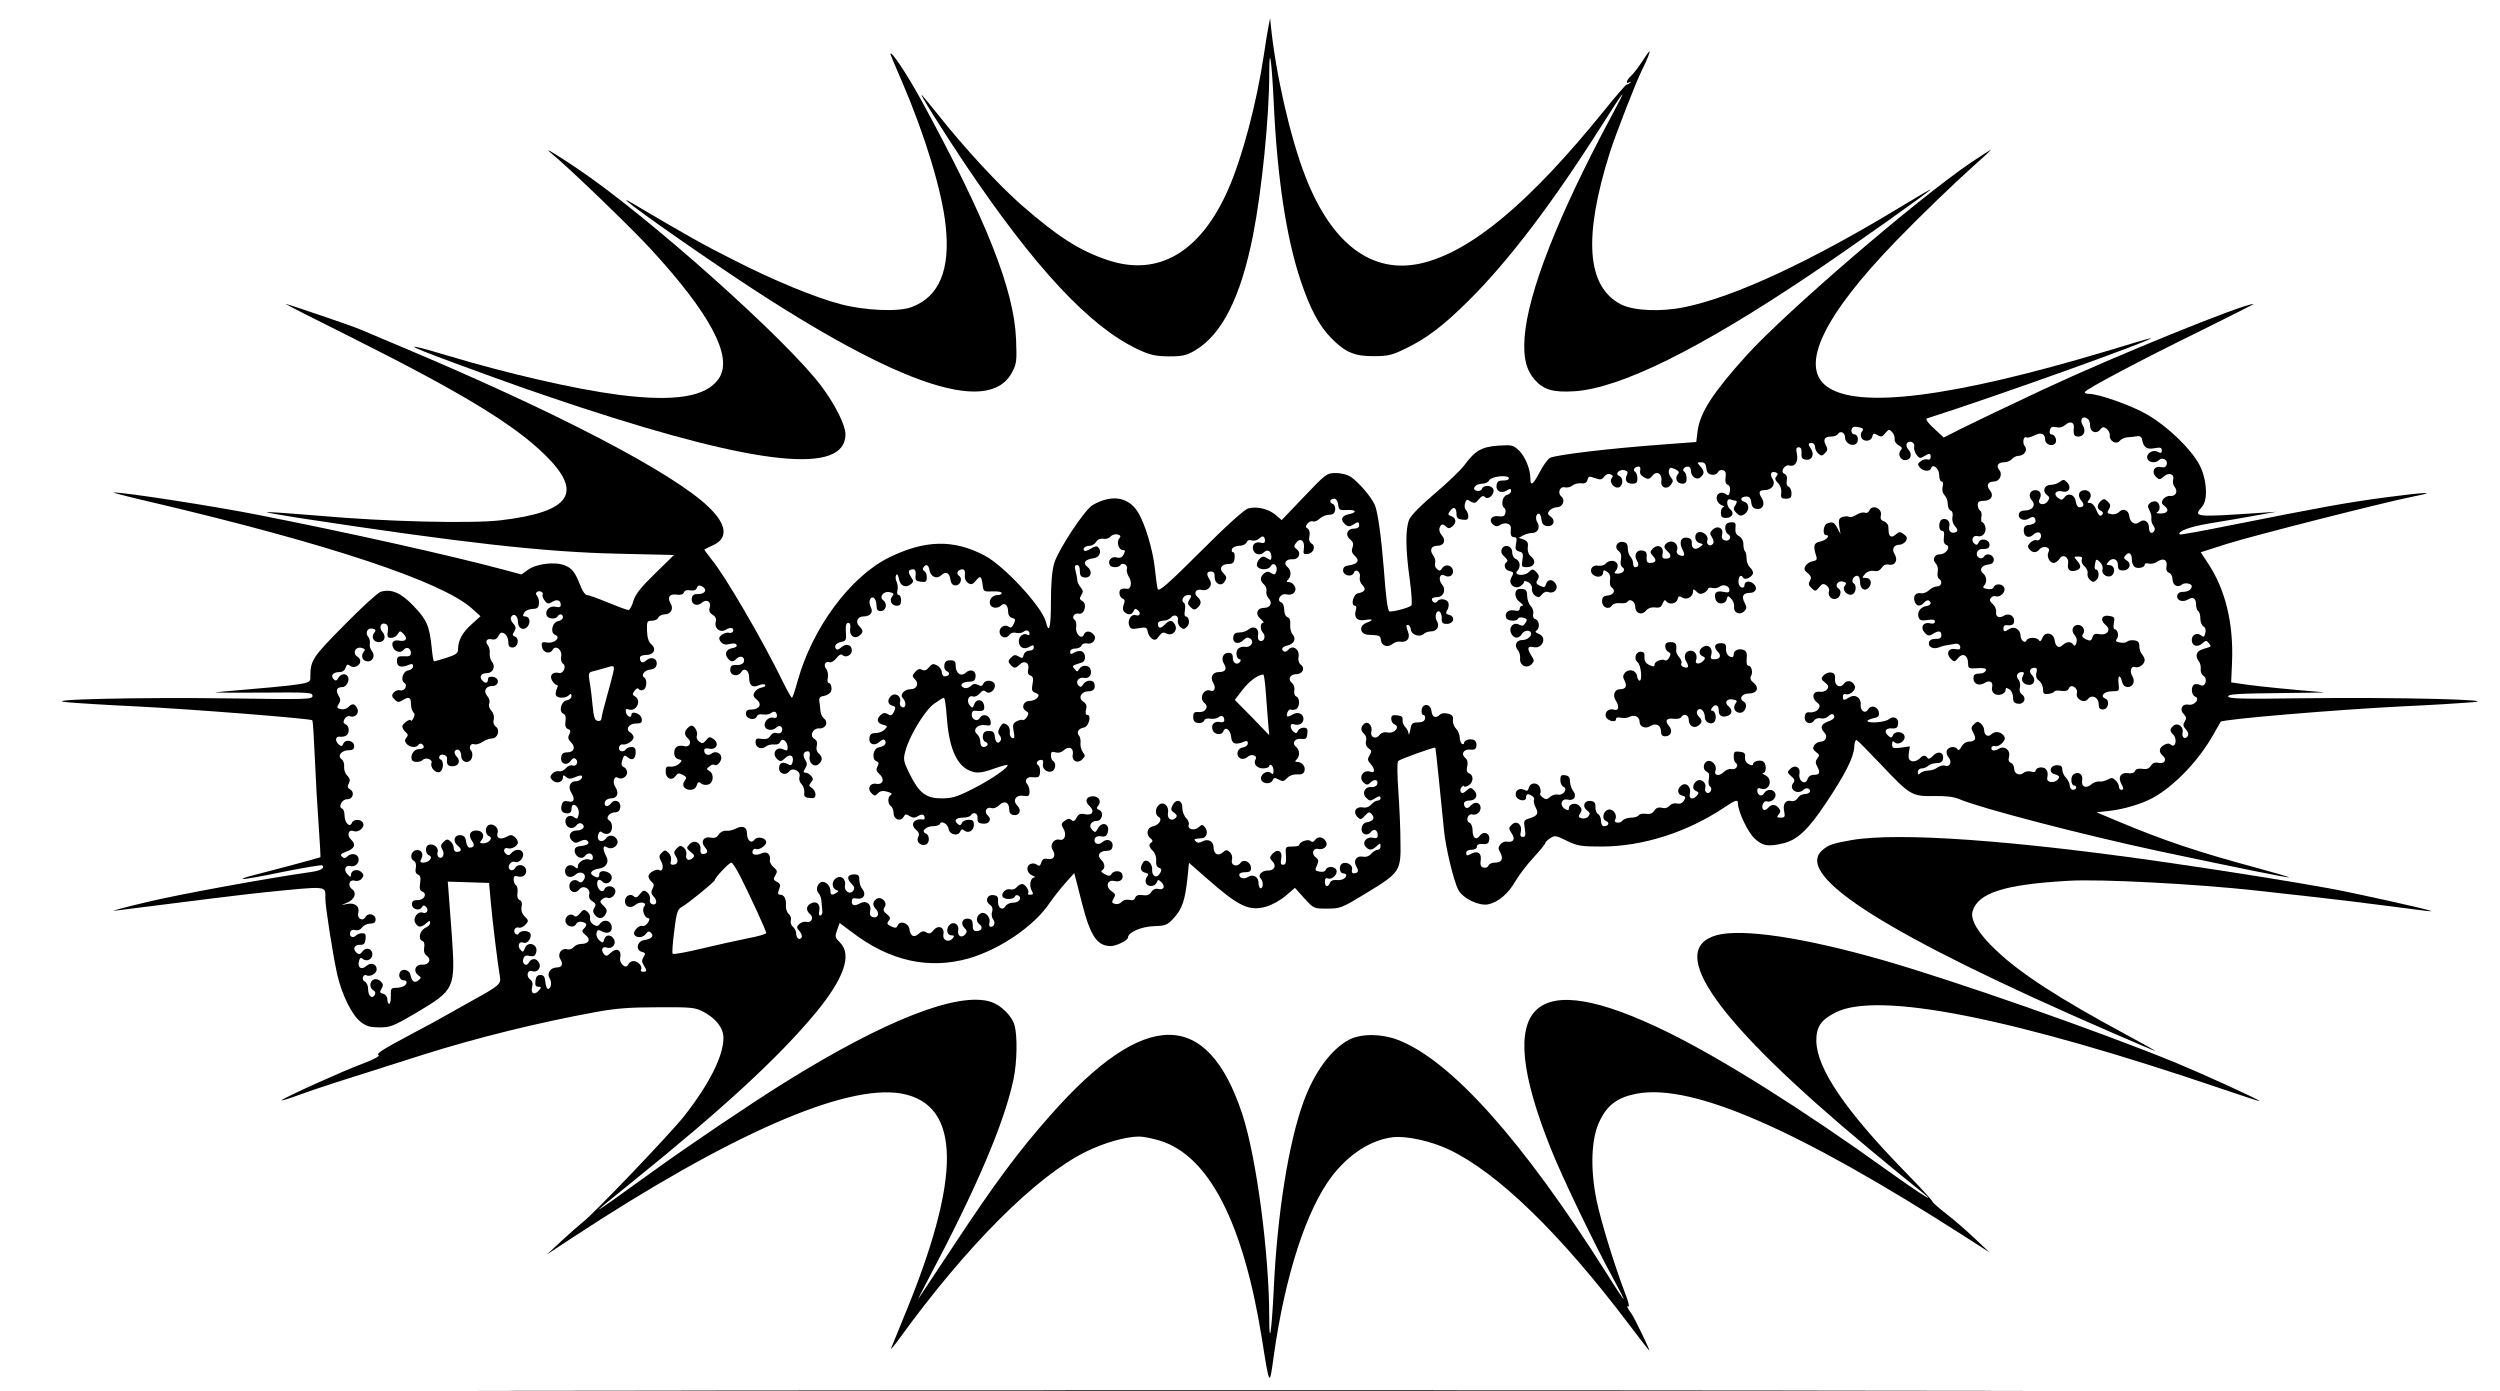 <?xml version="1.0" standalone="no"?>
<!DOCTYPE svg PUBLIC "-//W3C//DTD SVG 20010904//EN"
 "http://www.w3.org/TR/2001/REC-SVG-20010904/DTD/svg10.dtd">
<svg version="1.0" xmlns="http://www.w3.org/2000/svg"
 width="1168pt" height="650pt" viewBox="0 0 1168 650"
 preserveAspectRatio="xMidYMid meet">
<g transform="translate(0,650) scale(0.1,-0.1)"
fill="#000000" stroke="none">
<path d="M5927 6380 c-4 -19 -14 -80 -22 -135 -35 -232 -100 -476 -166 -628
-129 -295 -327 -412 -564 -332 -132 44 -233 109 -405 259 -103 91 -260 260
-380 411 -40 50 -77 95 -82 100 -20 20 89 -154 197 -316 327 -487 585 -765
811 -871 58 -27 81 -32 144 -33 64 0 82 4 122 27 127 75 214 247 272 538 41
208 76 553 76 757 0 139 11 68 21 -138 16 -349 59 -631 125 -828 44 -132 86
-212 144 -271 65 -66 109 -85 200 -84 65 0 85 5 150 37 96 47 172 104 289 220
186 184 395 458 625 822 113 178 123 188 46 45 -250 -466 -391 -825 -407
-1035 -7 -97 7 -153 48 -200 41 -46 85 -59 184 -53 215 14 582 195 1103 545
189 127 562 391 562 398 0 2 -59 -32 -131 -76 -429 -261 -785 -426 -1019 -474
-112 -23 -238 -17 -297 13 -160 83 -177 313 -51 712 27 84 122 328 148 380 24
47 41 90 36 90 -2 0 -18 -22 -35 -49 -17 -26 -40 -56 -51 -66 -22 -20 -27 -40
-7 -29 7 4 9 3 4 -2 -5 -5 -12 -9 -17 -9 -4 0 -51 -54 -104 -120 -349 -432
-623 -661 -855 -715 -229 -53 -419 88 -542 405 -70 178 -140 484 -162 710 l-3
30 -7 -35z"/>
<path d="M4160 6247 c0 -2 24 -59 54 -128 108 -251 187 -512 204 -672 23 -208
-30 -334 -160 -382 -61 -23 -218 -16 -331 14 -119 31 -315 112 -497 205 -141
71 -220 115 -480 269 -100 58 128 -107 420 -305 791 -536 1246 -699 1358 -488
22 41 23 54 19 155 -9 231 -139 560 -444 1119 -69 125 -143 236 -143 213z"/>
<path d="M2573 5786 c74 -59 370 -344 464 -446 283 -307 390 -509 321 -609
-58 -85 -205 -109 -465 -76 -207 27 -513 97 -810 186 -207 62 -196 50 32 -34
299 -110 374 -136 600 -211 832 -273 1235 -314 1235 -125 0 42 -48 139 -112
224 -159 214 -813 798 -1143 1019 -101 68 -160 103 -122 72z"/>
<path d="M9206 5739 c-255 -174 -856 -691 -1045 -898 -158 -175 -219 -269
-230 -356 l-6 -50 -160 -12 c-246 -18 -496 -48 -523 -62 -11 -6 -32 -35 -48
-66 -31 -59 -44 -69 -44 -32 0 44 -23 101 -51 130 -29 28 -33 29 -99 25 -79
-6 -108 -23 -159 -92 -19 -25 -82 -85 -139 -133 -64 -54 -110 -101 -118 -120
-18 -43 -18 -135 2 -278 9 -64 12 -120 8 -124 -14 -12 -94 -32 -103 -27 -8 5
-16 63 -26 201 -12 151 -28 261 -41 294 -16 38 -75 107 -113 133 -15 10 -45
18 -69 18 -43 0 -47 -3 -149 -110 l-105 -110 -29 25 c-34 28 -86 40 -126 30
-18 -4 -99 -77 -223 -201 -153 -153 -196 -190 -201 -176 -3 9 -9 51 -13 92 -9
89 -46 214 -80 268 -45 71 -122 83 -210 33 -38 -21 -161 -208 -181 -273 -10
-35 -15 -94 -15 -180 0 -122 -9 -154 -24 -92 -18 69 -194 260 -285 308 -145
77 -280 74 -448 -9 -180 -89 -357 -328 -426 -575 -12 -44 -24 -80 -27 -80 -3
0 -23 35 -44 78 -93 191 -268 491 -329 565 -21 27 -38 49 -36 50 2 2 21 10 41
20 71 32 64 96 -20 177 -166 161 -711 445 -1442 752 -91 38 -174 73 -185 78
-24 12 -341 120 -350 120 -4 0 137 -72 312 -159 513 -257 754 -404 899 -546
182 -178 121 -267 -208 -306 -140 -16 -540 -6 -842 21 -131 11 -243 19 -249
17 -5 -1 60 -13 144 -26 766 -117 1156 -161 1501 -168 l257 -6 -88 -86 c-67
-65 -92 -97 -102 -129 -6 -23 -17 -42 -23 -42 -7 0 -50 16 -96 35 -46 19 -90
35 -98 35 -7 0 -20 17 -28 38 -28 70 -39 85 -74 100 -46 19 -132 9 -173 -20
l-31 -22 -85 23 c-255 68 -730 174 -1148 256 -202 40 -628 106 -672 104 -9 0
76 -22 189 -48 811 -191 1345 -368 1485 -494 l40 -36 -42 -38 c-43 -38 -63
-76 -63 -117 0 -18 -10 -25 -53 -39 -30 -9 -56 -17 -59 -17 -3 0 -8 28 -11 63
-10 101 -23 132 -85 196 -59 62 -104 81 -154 66 -12 -4 -89 -73 -169 -155
-149 -150 -159 -166 -159 -240 0 -37 19 -34 -440 -74 -25 -2 66 -3 202 -2 231
2 248 1 248 -15 0 -17 -22 -17 -382 -12 -423 6 -906 -5 -763 -18 44 -4 186
-13 315 -19 250 -12 820 -57 829 -65 3 -3 8 -83 12 -178 4 -95 12 -237 18
-316 6 -80 9 -146 8 -146 -4 -3 -271 -74 -320 -86 -26 -6 -46 -14 -43 -16 2
-2 86 12 185 33 100 20 184 34 187 31 13 -13 -8 -25 -53 -31 -209 -30 -621
-105 -773 -142 -102 -24 -167 -42 -145 -39 353 45 611 77 700 86 302 30 285
32 285 -28 0 -42 36 -268 56 -358 22 -94 69 -189 110 -220 26 -20 44 -25 87
-25 50 0 66 6 168 66 185 110 187 114 170 364 -7 96 -14 192 -16 213 l-3 38
96 -3 97 -3 8 -90 c8 -90 33 -294 43 -350 5 -32 -5 -41 -121 -105 -22 -12 -74
-42 -116 -65 -41 -24 -115 -64 -165 -90 -152 -81 -177 -97 -165 -105 7 -4 -25
-21 -76 -40 -90 -33 -361 -156 -377 -170 -5 -5 34 7 85 26 86 31 179 61 584
189 245 77 527 147 800 197 93 17 158 22 290 22 156 1 173 -1 211 -21 60 -32
94 -76 94 -122 0 -85 -67 -217 -184 -366 -63 -80 -426 -460 -471 -493 -16 -13
-61 -52 -100 -88 l-70 -65 120 79 c732 481 1275 719 1536 673 281 -51 284
-390 9 -1051 -28 -69 -54 -132 -57 -140 -3 -8 14 12 38 45 315 435 641 761
874 875 84 41 185 70 247 70 20 0 64 -9 97 -19 229 -71 389 -382 476 -921 37
-234 36 -231 56 -85 53 377 153 684 272 840 79 103 183 170 285 182 63 7 177
-18 260 -57 229 -108 523 -394 846 -822 49 -65 90 -118 92 -118 4 0 -72 158
-84 173 -19 25 -25 40 -14 33 6 -4 0 24 -15 61 -51 133 -113 336 -134 436 -30
149 -25 290 15 370 37 77 85 111 176 128 260 46 748 -167 1525 -665 l120 -77
-70 66 c-38 36 -98 88 -133 115 -35 27 -63 52 -64 57 0 4 -57 67 -127 138
-279 286 -412 482 -415 610 -1 67 21 100 90 135 200 100 826 -24 1813 -360 96
-33 171 -57 168 -54 -11 11 -264 126 -392 179 -361 148 -1036 384 -1367 479
-370 106 -657 149 -777 117 -242 -67 -1 -405 710 -997 86 -72 184 -152 218
-179 119 -93 52 -54 -130 76 -399 287 -769 519 -1024 645 -642 316 -822 142
-552 -536 51 -131 209 -459 296 -617 28 -51 49 -93 47 -93 -2 0 -39 55 -81
123 -391 618 -724 991 -972 1088 -77 30 -172 31 -229 2 -84 -44 -163 -151
-214 -291 -70 -192 -123 -526 -139 -876 -10 -200 -21 -273 -21 -133 0 300 -60
752 -126 952 -163 495 -456 494 -896 -5 -150 -169 -262 -321 -447 -601 -86
-130 -162 -245 -169 -255 -7 -11 12 28 43 86 226 426 357 733 400 937 17 79
19 202 5 253 -12 43 -62 93 -109 109 -152 50 -494 -83 -966 -377 -157 -98
-445 -292 -615 -415 -309 -223 -321 -230 -100 -52 428 345 687 584 860 792
133 161 172 272 115 329 -24 24 -25 28 -14 59 l12 33 56 -42 c177 -136 361
-177 549 -123 144 42 304 151 375 257 18 26 51 68 74 94 l42 47 10 -38 c5 -21
17 -67 26 -102 39 -154 71 -201 135 -201 25 0 80 27 80 40 0 24 62 51 121 53
56 2 63 5 94 39 38 41 52 83 63 187 l7 70 80 -70 c154 -136 202 -158 283 -134
27 8 67 31 90 51 l42 36 44 -49 c44 -48 44 -48 107 -48 62 0 68 3 185 74 154
94 160 101 157 241 0 58 -5 164 -10 235 -5 72 -6 134 -1 139 7 9 170 67 174
63 2 -2 26 -240 40 -382 7 -80 45 -239 67 -282 21 -40 97 -77 140 -68 47 10
94 50 127 108 17 29 55 79 85 111 30 33 55 63 55 68 0 4 10 14 23 22 20 14 27
13 77 -12 50 -24 65 -27 165 -27 191 1 396 66 570 182 56 37 65 40 65 18 0
-36 46 -133 77 -162 38 -36 65 -40 138 -22 63 16 115 65 195 186 90 134 131
215 133 263 1 22 6 35 12 32 5 -2 57 -55 115 -116 133 -141 143 -147 245 -145
56 1 92 -3 120 -15 99 -42 575 -166 925 -241 396 -84 599 -125 615 -124 6 0
-62 20 -150 44 -278 75 -433 127 -650 218 l-100 42 55 6 c73 8 157 33 211 63
100 56 213 175 279 293 18 32 34 59 35 61 9 12 547 57 850 72 132 6 278 15
325 19 143 12 -356 24 -775 19 -302 -4 -365 -3 -365 9 0 10 47 13 243 15 133
1 224 3 202 4 -138 11 -290 26 -355 35 l-76 11 4 92 c8 183 -31 344 -114 467
l-32 49 122 39 c120 38 750 198 874 222 120 23 52 20 -135 -5 -185 -25 -279
-42 -732 -132 -123 -25 -225 -43 -227 -41 -14 14 48 37 141 52 61 10 155 26
210 36 l100 18 -75 -5 c-312 -21 -314 -20 -271 30 28 32 21 131 -14 196 -41
75 -146 176 -241 232 -73 43 -228 98 -275 98 -11 0 -19 3 -19 8 0 11 258 148
540 286 140 69 252 126 249 126 -45 2 -653 -245 -984 -400 -166 -78 -296 -140
-377 -180 l-87 -44 -46 43 c-27 24 -40 43 -33 46 318 101 1076 373 1046 375
-4 0 -98 -27 -208 -61 -721 -216 -1164 -272 -1307 -163 -125 95 -13 329 325
678 112 116 275 273 377 364 39 34 68 62 65 62 -3 -1 -45 -28 -94 -61z m549
-1197 c6 -4 10 -18 10 -32 0 -29 30 -40 48 -16 10 12 15 13 29 3 9 -7 16 -21
15 -31 -3 -27 31 -45 46 -26 7 9 23 16 37 17 14 1 34 3 45 5 13 2 21 -4 23
-17 7 -36 23 -46 58 -39 27 5 34 3 34 -10 0 -13 -4 -15 -19 -7 -24 13 -57 -9
-48 -33 7 -18 38 -21 53 -6 16 16 43 2 37 -19 -3 -13 -11 -17 -29 -13 -30 6
-44 -23 -21 -46 15 -14 18 -14 35 1 24 22 52 13 45 -14 -3 -10 0 -26 7 -34 17
-21 5 -45 -21 -42 -12 1 -26 -6 -33 -16 -9 -15 -7 -21 8 -32 23 -18 12 -35
-22 -34 -15 0 -21 3 -14 6 17 7 15 42 -3 49 -8 4 -22 1 -30 -6 -12 -10 -12
-16 -3 -34 7 -11 11 -29 9 -39 -1 -10 3 -24 9 -32 7 -8 9 -19 5 -25 -11 -18
-25 -10 -25 15 0 29 -24 43 -44 26 -20 -17 -44 -3 -48 27 -3 30 -29 40 -49 19
-7 -7 -23 -12 -35 -9 -20 3 -21 7 -11 23 9 15 8 22 -5 35 -14 14 -20 15 -32 4
-20 -16 -20 -39 -1 -46 8 -4 12 -10 9 -15 -10 -16 -19 -10 -31 21 -6 17 -19
30 -28 30 -14 0 -15 3 -5 15 17 20 5 45 -20 45 -28 0 -36 -26 -16 -49 16 -18
12 -31 -10 -31 -7 0 -14 12 -16 27 -4 32 -35 44 -53 19 -10 -13 -15 -13 -30
-2 -24 17 -10 38 21 30 30 -8 44 20 21 43 -14 14 -18 14 -33 2 -10 -8 -29 -14
-43 -14 -30 0 -41 -30 -17 -48 13 -10 13 -15 2 -30 -17 -22 -50 -13 -37 11 12
24 3 42 -20 42 -26 0 -35 -27 -16 -48 20 -22 3 -47 -33 -47 -16 0 -26 -6 -28
-18 -4 -22 25 -34 48 -19 19 12 30 7 30 -14 0 -7 -12 -14 -27 -16 -22 -2 -28
-8 -28 -28 0 -29 26 -38 47 -16 8 8 20 11 27 7 15 -10 3 -41 -14 -35 -7 3 -20
-2 -29 -11 -13 -13 -14 -20 -5 -31 15 -18 33 -18 48 0 17 20 54 9 42 -12 -11
-20 4 -52 24 -52 8 0 20 9 27 19 16 26 46 8 40 -24 -5 -27 10 -39 38 -30 24 8
25 22 3 47 -15 17 -15 18 7 18 16 0 20 -4 16 -15 -3 -9 3 -23 13 -31 10 -9 17
-24 14 -33 -2 -10 3 -23 12 -31 13 -11 18 -11 31 2 14 14 10 48 -6 48 -4 0 -5
11 -2 25 4 24 6 25 22 10 10 -9 16 -24 13 -35 -7 -26 30 -45 47 -25 15 19 6
45 -16 45 -14 0 -14 3 -4 15 19 23 45 14 45 -15 0 -20 5 -25 25 -25 30 0 41
33 15 47 -13 8 -14 13 -4 24 15 18 29 9 29 -20 0 -12 5 -27 11 -33 12 -12 49
-6 49 9 0 6 9 8 19 5 11 -3 29 1 40 9 27 19 49 9 43 -21 -3 -17 1 -27 12 -31
9 -3 16 -17 16 -30 0 -28 24 -42 44 -25 13 11 46 5 46 -8 -1 -15 -17 -26 -40
-26 -16 0 -26 -6 -28 -18 -4 -22 25 -33 50 -18 24 15 38 6 38 -24 0 -13 5 -27
10 -30 6 -3 10 -19 10 -35 0 -16 7 -33 15 -37 9 -5 12 -17 8 -31 -4 -18 -8
-20 -19 -11 -19 16 -44 4 -44 -21 0 -28 26 -36 49 -16 16 15 20 15 31 1 10
-12 10 -16 -1 -19 -43 -13 -50 -17 -55 -31 -4 -8 0 -23 7 -32 8 -8 12 -26 11
-39 -2 -12 4 -26 12 -31 22 -12 10 -56 -13 -44 -9 5 -22 6 -28 4 -18 -7 -16
-50 2 -57 26 -9 -2 -44 -31 -38 -30 5 -43 -23 -21 -45 12 -12 13 -20 4 -34 -9
-14 -8 -22 5 -36 11 -12 14 -24 9 -32 -12 -19 -30 -5 -24 17 6 26 -22 48 -42
32 -19 -16 -19 -25 -1 -43 19 -19 10 -63 -10 -47 -9 8 -18 8 -33 0 -24 -13
-27 -33 -7 -50 22 -17 9 -41 -19 -34 -17 4 -27 0 -36 -13 -8 -14 -20 -18 -40
-15 -19 3 -31 -1 -34 -10 -4 -9 -16 -13 -34 -10 -32 4 -47 -18 -31 -48 13 -24
13 -30 0 -30 -5 0 -10 6 -10 14 0 8 -7 22 -16 30 -13 13 -19 14 -37 4 -12 -7
-30 -11 -40 -9 -10 1 -27 -5 -36 -13 -25 -23 -49 -11 -43 19 5 29 -20 44 -42
26 -14 -12 -10 -51 5 -51 5 0 9 -4 9 -10 0 -5 -7 -10 -15 -10 -8 0 -15 9 -15
19 0 11 -8 27 -17 37 -10 9 -17 26 -18 38 0 16 -6 21 -25 21 -32 0 -41 -34
-11 -42 12 -3 21 -8 21 -12 0 -15 -23 -28 -41 -24 -14 4 -17 11 -13 27 3 13
-1 27 -9 34 -15 13 -47 6 -47 -10 0 -5 -9 -6 -20 -3 -12 4 -27 1 -35 -5 -20
-17 -45 -5 -45 20 0 11 -7 23 -15 26 -10 4 -13 14 -9 28 8 32 -21 54 -47 38
-11 -7 -24 -10 -30 -7 -13 9 -1 25 14 19 7 -2 21 4 32 15 14 17 15 23 5 36
-15 18 -41 20 -57 4 -15 -15 -33 -3 -33 20 0 10 -7 24 -16 31 -12 11 -18 10
-31 -3 -15 -14 -15 -20 -3 -42 15 -28 9 -39 -23 -40 -12 0 -26 -10 -33 -23 -7
-15 -14 -20 -18 -13 -11 17 -43 13 -50 -5 -4 -9 0 -24 8 -33 18 -20 5 -47 -17
-38 -8 3 -23 -1 -34 -8 -10 -8 -29 -15 -43 -15 -15 0 -31 -5 -38 -12 -9 -9
-12 -8 -12 5 0 10 8 17 18 17 10 0 23 5 30 12 7 7 24 12 40 13 20 0 28 6 30
21 4 30 -24 38 -47 13 -12 -13 -21 -17 -26 -10 -9 15 -21 14 -39 -5 -9 -8 -24
-13 -34 -10 -14 5 -17 13 -14 38 l5 31 -42 -6 c-36 -4 -41 -3 -41 15 0 16 3
18 13 9 19 -15 53 10 44 33 -8 20 -46 21 -53 1 -5 -12 -10 -13 -20 -4 -24 19
-16 38 13 36 22 -2 29 3 31 21 4 27 -22 40 -43 22 -16 -14 -93 -21 -100 -9 -3
3 9 9 26 13 24 5 30 10 27 28 -4 27 -37 37 -50 14 -13 -23 -37 -8 -35 21 3 34
-26 52 -53 35 -26 -16 -30 -15 -30 4 0 9 6 14 13 11 19 -7 50 20 43 38 -9 24
-37 31 -51 11 -18 -24 -44 -10 -42 22 2 20 -3 28 -19 30 -11 2 -27 -5 -35 -14
-12 -14 -11 -19 8 -33 16 -13 18 -20 9 -32 -6 -8 -21 -13 -34 -11 -31 5 -41
-26 -15 -48 17 -13 18 -19 8 -33 -7 -10 -23 -16 -36 -15 -18 2 -25 -2 -27 -20
-4 -28 26 -42 43 -19 7 10 20 14 32 11 11 -3 27 1 35 10 9 8 18 12 22 9 13
-13 5 -24 -24 -34 -32 -12 -38 -29 -17 -51 18 -17 7 -43 -17 -43 -10 0 -24 -8
-30 -17 -8 -14 -6 -20 9 -32 16 -11 17 -16 6 -29 -9 -12 -10 -21 -2 -36 17
-30 13 -41 -13 -41 -16 0 -27 -7 -31 -20 -10 -31 -44 -9 -38 25 6 31 -21 45
-44 22 -14 -14 -13 -17 5 -33 16 -13 19 -21 11 -31 -25 -30 20 -60 48 -32 13
13 36 3 28 -12 -4 -5 -15 -9 -26 -9 -10 0 -24 -8 -30 -19 -8 -11 -19 -16 -32
-13 -25 6 -39 -16 -31 -50 5 -24 2 -28 -16 -28 -19 0 -20 2 -10 15 10 12 10
18 0 30 -16 19 -34 19 -50 0 -8 -9 -17 -12 -22 -7 -12 12 2 44 17 38 21 -7 47
17 39 37 -8 22 -40 22 -52 1 -11 -19 -32 -10 -32 13 0 10 6 13 16 9 40 -15 60
43 22 62 -13 6 -17 11 -10 11 17 1 15 48 -3 55 -18 7 -45 -2 -45 -15 0 -6 -9
-5 -20 1 -12 6 -19 19 -17 33 2 17 -4 23 -25 25 -24 3 -28 0 -28 -22 0 -14 4
-27 10 -31 16 -10 0 -33 -20 -28 -10 3 -27 -4 -38 -15 -21 -21 -46 -15 -37 9
8 22 -17 51 -38 43 -21 -8 -23 -42 -2 -50 10 -4 12 -15 9 -34 -4 -15 -1 -31 5
-34 14 -9 2 -36 -14 -30 -7 3 -11 13 -8 23 7 26 -22 47 -42 31 -19 -16 -19
-39 0 -46 12 -5 13 -10 4 -20 -19 -23 -40 -17 -34 9 8 31 -18 55 -40 37 -21
-17 -19 -41 4 -47 17 -4 18 -8 8 -24 -7 -12 -19 -16 -32 -13 -13 3 -27 -1 -34
-10 -9 -10 -22 -14 -36 -10 -17 4 -27 0 -36 -13 -8 -13 -20 -18 -39 -15 -15 2
-31 -1 -34 -7 -4 -6 -20 -11 -35 -11 -16 0 -34 -6 -41 -14 -12 -16 -44 -10
-34 5 12 19 -7 50 -29 47 -27 -4 -36 -45 -13 -54 18 -7 11 -24 -10 -24 -8 0
-14 10 -14 25 0 13 -6 28 -14 32 -7 4 -13 19 -12 33 1 19 -5 26 -22 28 -30 4
-42 -26 -17 -44 14 -11 15 -16 6 -28 -6 -8 -20 -12 -31 -9 -16 4 -17 8 -7 24
9 15 8 22 -4 34 -17 18 -49 10 -49 -11 0 -11 -4 -12 -19 -3 -27 18 -16 51 15
43 29 -7 43 18 23 42 -7 9 -13 28 -14 42 0 20 -6 28 -22 30 -19 3 -23 -1 -23
-23 0 -14 7 -28 15 -31 22 -9 -3 -43 -27 -36 -10 2 -26 -2 -36 -11 -14 -13
-20 -13 -34 -3 -10 7 -15 16 -12 19 3 3 3 15 -1 26 -8 27 -45 28 -52 1 -4 -15
-9 -17 -22 -10 -22 11 -44 -3 -39 -26 4 -24 48 -32 48 -10 0 18 8 20 29 7 7
-5 11 -13 8 -18 -3 -5 0 -21 8 -36 15 -29 8 -39 -34 -52 -21 -6 -23 -11 -17
-46 5 -31 3 -39 -9 -39 -11 0 -14 7 -10 23 9 34 -20 57 -42 34 -15 -14 -15
-18 0 -41 18 -27 8 -43 -24 -38 -9 2 -22 -4 -29 -13 -11 -13 -11 -20 0 -39 15
-30 6 -46 -26 -46 -14 0 -27 -6 -30 -14 -3 -8 -13 -12 -23 -9 -13 3 -16 12
-13 34 5 34 -15 47 -47 29 -17 -9 -21 -8 -21 5 0 9 9 15 25 15 15 0 25 6 25
14 0 10 9 14 27 13 22 -2 29 3 31 21 4 29 -26 42 -44 18 -17 -24 -34 -12 -34
25 0 16 -6 32 -14 35 -21 8 -8 46 14 39 21 -7 44 19 36 40 -7 19 -30 19 -46 0
-14 -17 -30 -11 -30 11 0 8 10 14 25 14 32 0 43 26 22 48 -15 14 -18 14 -36
-2 -13 -12 -21 -14 -26 -6 -4 7 -2 17 4 23 6 6 11 8 11 4 0 -4 9 -3 20 3 24
13 27 48 4 57 -11 4 -13 13 -9 33 4 17 1 31 -9 39 -22 18 -8 42 23 39 20 -2
27 2 29 18 2 12 -4 24 -12 27 -19 8 -46 -1 -46 -15 0 -5 -4 -6 -10 -3 -5 3
-10 17 -10 30 0 13 -8 31 -17 41 -10 9 -16 28 -15 40 3 18 -3 25 -23 30 -15 4
-31 2 -38 -5 -19 -19 -36 -12 -39 17 -4 35 -41 39 -46 5 -2 -13 2 -23 8 -23 6
0 10 -8 8 -17 -2 -12 -13 -18 -33 -18 -26 0 -31 -4 -36 -35 -4 -19 -7 -27 -8
-18 0 9 -7 23 -15 31 -8 8 -14 22 -13 33 2 14 -5 20 -25 22 -22 3 -28 -1 -28
-16 0 -11 7 -23 15 -26 28 -11 1 -44 -31 -38 -18 3 -31 -1 -39 -12 -16 -22
-44 -11 -38 15 7 27 -15 53 -33 38 -18 -15 -18 -33 0 -48 8 -7 12 -21 8 -33
-3 -13 1 -26 12 -34 15 -10 15 -15 5 -33 -11 -17 -10 -23 4 -39 21 -23 22 -46
2 -38 -37 14 -62 -28 -31 -53 11 -9 18 -8 30 4 18 18 38 12 30 -10 -3 -8 -15
-13 -26 -12 -31 3 -47 -28 -25 -50 14 -15 21 -16 37 -5 24 15 30 15 30 2 0 -5
-6 -10 -13 -10 -8 0 -21 -8 -31 -19 -11 -12 -25 -16 -41 -13 -31 5 -45 -22
-23 -45 14 -13 18 -13 35 6 18 19 21 20 33 6 15 -18 6 -31 -25 -37 -26 -4 -33
-46 -9 -55 10 -4 21 0 29 10 13 18 32 10 32 -15 0 -13 -6 -16 -22 -12 -29 7
-53 -20 -35 -41 16 -19 29 -19 52 2 17 15 18 15 18 0 0 -10 -6 -17 -13 -17 -8
0 -21 -8 -31 -19 -11 -12 -25 -16 -41 -13 -29 5 -44 -21 -27 -48 12 -19 7 -30
-14 -30 -7 0 -10 8 -7 19 5 20 -27 38 -47 26 -16 -10 -12 -45 5 -45 8 0 15 -4
15 -9 0 -15 -23 -26 -48 -22 -13 1 -25 -4 -28 -13 -9 -23 -24 -20 -24 5 0 15
5 19 15 15 19 -7 46 20 39 39 -8 19 -43 20 -50 1 -3 -8 -15 -11 -29 -8 -21 4
-23 7 -12 29 9 21 8 27 -6 38 -21 15 -13 44 11 39 24 -6 46 11 39 30 -10 25
-38 32 -52 13 -8 -11 -15 -13 -22 -6 -11 11 -53 -4 -53 -19 0 -4 -15 -7 -32
-7 -33 0 -33 -1 -30 -42 2 -33 -1 -43 -13 -43 -11 0 -13 7 -9 29 7 35 -17 48
-41 22 -14 -17 -14 -20 -1 -34 22 -21 10 -45 -21 -44 -28 0 -48 -22 -33 -37
13 -13 13 -46 0 -46 -5 0 -10 11 -10 25 0 29 -25 43 -49 28 -19 -12 -41 -6
-41 11 0 6 12 12 28 11 20 0 27 5 27 19 0 28 -33 45 -48 26 -18 -24 -48 -14
-41 14 3 14 -1 27 -11 36 -13 11 -18 10 -33 -3 -21 -19 -42 -6 -42 24 0 28
-25 42 -50 29 -16 -9 -25 -9 -33 -1 -11 11 -9 12 28 15 23 1 32 31 14 52 -10
13 -14 13 -29 -1 -20 -18 -54 -9 -46 12 3 7 -2 21 -12 31 -10 10 -18 31 -18
47 1 37 -28 46 -45 14 -10 -19 -9 -25 7 -36 13 -10 15 -16 7 -24 -19 -19 -41
-4 -36 23 6 32 -20 56 -42 38 -19 -16 -19 -47 -1 -57 19 -10 0 -39 -29 -44
-26 -5 -32 -39 -10 -55 10 -8 12 -14 6 -19 -16 -9 -14 -21 6 -41 10 -10 16
-29 15 -44 -2 -18 2 -30 13 -34 12 -4 14 -10 5 -25 -14 -27 -39 -16 -37 16 2
32 -29 56 -43 33 -15 -24 -12 -41 10 -47 16 -4 18 -8 9 -19 -6 -8 -9 -21 -5
-29 7 -20 42 -19 50 2 6 15 8 15 23 1 19 -20 10 -38 -16 -31 -12 3 -24 -2 -32
-14 -8 -14 -20 -18 -40 -15 -20 3 -31 -1 -35 -12 -4 -11 -13 -14 -28 -10 -14
3 -27 -1 -35 -9 -6 -8 -20 -13 -31 -10 -16 4 -17 8 -7 25 10 17 9 22 -9 34
-31 21 -21 56 13 48 27 -7 45 9 36 33 -7 17 -40 17 -50 0 -6 -11 -13 -11 -31
-1 -15 7 -20 14 -13 18 16 10 14 32 -5 50 -20 20 -7 41 26 41 18 0 26 6 28 21
4 27 -25 40 -47 20 -19 -18 -44 -6 -36 16 4 10 15 13 30 11 17 -4 25 1 30 16
13 41 -25 58 -46 20 -10 -19 -13 -20 -26 -6 -19 18 -6 42 22 42 25 0 34 42 10
51 -12 5 -13 10 -4 20 17 20 3 44 -25 44 -31 0 -40 -24 -16 -45 26 -24 15 -46
-20 -39 -22 5 -31 1 -40 -16 -8 -16 -15 -19 -24 -11 -9 8 -18 7 -32 -4 -16
-12 -17 -17 -6 -35 17 -28 7 -59 -17 -53 -26 7 -48 -24 -33 -47 17 -27 6 -48
-23 -43 -17 4 -25 -1 -30 -17 -5 -16 -10 -18 -20 -10 -7 6 -20 8 -29 4 -24 -9
-20 -43 7 -54 12 -5 17 -9 10 -9 -18 -1 -26 -37 -13 -61 9 -16 8 -20 -6 -20
-10 0 -14 3 -11 6 9 10 -12 44 -27 44 -8 0 -19 -7 -26 -15 -7 -9 -21 -13 -30
-10 -20 6 -45 -19 -35 -35 9 -14 52 -13 57 2 2 6 9 8 16 4 19 -11 3 -34 -25
-33 -14 0 -30 -8 -35 -16 -13 -24 -37 -9 -35 21 2 21 -3 28 -21 30 -29 4 -42
-26 -18 -44 12 -8 16 -19 11 -34 -4 -11 -1 -27 5 -35 12 -15 6 -35 -12 -35 -6
0 -8 9 -5 20 6 24 -18 51 -38 44 -22 -9 -28 -37 -10 -51 20 -14 12 -33 -13
-33 -13 0 -18 8 -17 28 0 20 -5 28 -21 30 -27 4 -38 -23 -18 -43 13 -12 13
-19 4 -30 -17 -20 -38 -8 -33 19 6 30 -26 45 -44 21 -14 -20 -7 -45 14 -45 12
0 13 -3 4 -14 -19 -22 -49 -9 -43 20 6 33 -25 45 -47 17 -13 -15 -20 -17 -33
-9 -13 8 -21 6 -35 -6 -22 -21 -40 -12 -44 22 -5 29 -45 41 -55 16 -5 -12 -10
-13 -30 -4 -19 9 -22 14 -12 26 10 11 8 18 -8 31 -17 13 -19 20 -10 34 14 24
-19 53 -41 36 -17 -15 -17 -29 1 -48 18 -20 6 -44 -17 -35 -12 4 -15 13 -11
28 7 31 -18 51 -45 37 -29 -16 -41 -13 -41 8 0 14 6 17 25 13 30 -5 44 20 24
45 -8 9 -14 28 -14 42 0 21 -5 26 -24 26 -32 0 -37 -19 -13 -43 15 -15 16 -22
8 -34 -15 -20 -43 -1 -38 25 6 28 -16 49 -39 36 -23 -12 -25 -47 -3 -56 13 -5
13 -7 2 -14 -20 -13 -28 -11 -28 9 0 21 -18 42 -37 42 -21 0 -35 -37 -19 -52
7 -8 14 -25 14 -39 1 -13 3 -33 4 -43 2 -10 -2 -21 -8 -23 -7 -2 -10 6 -6 23
6 31 -14 47 -40 33 -22 -12 -23 -32 -4 -49 20 -16 8 -43 -16 -37 -10 3 -25 -2
-34 -10 -13 -14 -13 -17 2 -34 9 -10 13 -23 9 -29 -9 -15 -25 -3 -25 19 0 10
-7 24 -15 31 -9 7 -13 21 -10 30 3 9 -1 23 -10 30 -8 7 -14 24 -13 39 2 32 -8
51 -27 51 -11 0 -12 6 -5 25 8 20 6 27 -10 35 -17 9 -18 14 -7 31 10 17 9 23
-8 37 -11 9 -19 24 -18 32 5 29 -13 45 -39 33 -28 -12 -49 -6 -41 13 3 7 9 11
14 8 13 -8 49 15 49 31 0 21 -41 30 -55 12 -15 -21 -35 -3 -35 30 0 30 -21 38
-52 22 -13 -7 -33 -12 -45 -10 -13 1 -27 -6 -35 -18 -9 -14 -19 -18 -39 -14
-33 6 -47 -21 -24 -47 16 -17 11 -30 -12 -30 -7 0 -12 9 -10 21 3 32 -28 48
-50 26 -17 -18 -17 -19 4 -37 19 -15 20 -20 8 -30 -18 -15 -34 -5 -28 18 2 10
-3 24 -12 32 -14 11 -19 11 -33 -4 -14 -14 -15 -20 -4 -37 14 -22 8 -39 -14
-39 -11 0 -13 6 -9 19 3 11 -1 26 -11 36 -15 15 -18 15 -32 1 -13 -13 -14 -19
-3 -40 14 -24 7 -51 -9 -41 -14 8 -50 -13 -50 -29 0 -8 7 -19 15 -26 11 -9 12
-17 4 -32 -8 -15 -7 -24 6 -38 19 -20 12 -42 -9 -34 -8 3 -12 13 -9 23 2 9 -3
24 -12 31 -15 13 -20 12 -35 -7 -12 -16 -20 -19 -28 -11 -16 16 -42 2 -42 -22
0 -27 26 -36 48 -18 22 19 58 12 42 -7 -13 -15 2 -55 20 -55 6 0 5 -9 -2 -20
-7 -11 -18 -18 -25 -16 -15 6 -45 -22 -40 -38 6 -19 40 -19 54 0 10 14 16 15
25 6 15 -15 2 -29 -32 -34 -33 -4 -42 -47 -11 -55 17 -4 18 -8 8 -24 -9 -15
-9 -23 1 -39 16 -26 15 -30 -4 -30 -8 0 -12 5 -9 10 9 15 -14 40 -35 40 -10 0
-20 -7 -24 -15 -10 -26 -44 2 -38 32 7 35 -17 47 -44 22 -18 -17 -23 -18 -33
-5 -15 18 -6 37 14 29 24 -9 46 16 34 38 -13 25 -39 24 -46 0 -4 -17 -7 -18
-23 -4 -10 9 -15 23 -13 34 4 15 9 17 25 8 28 -15 50 -4 46 23 -4 28 -37 36
-54 13 -10 -13 -16 -14 -32 -4 -11 7 -17 19 -15 29 2 9 -3 23 -12 30 -15 13
-20 12 -35 -7 -11 -14 -21 -18 -27 -12 -16 16 -44 -1 -41 -25 4 -25 38 -34 50
-13 5 9 16 13 28 10 23 -6 25 -14 8 -32 -11 -10 -9 -16 9 -30 25 -21 14 -41
-23 -41 -12 0 -27 -7 -34 -15 -7 -9 -21 -13 -30 -10 -26 8 -47 -22 -32 -46 15
-23 8 -39 -17 -39 -29 0 -47 -28 -33 -50 12 -19 7 -50 -8 -50 -5 0 -10 15 -12
33 -2 24 -8 32 -23 32 -14 0 -21 -8 -23 -27 -3 -21 1 -28 14 -28 13 0 14 -3 4
-15 -21 -26 -41 -19 -34 12 5 18 2 30 -10 38 -19 15 -11 46 10 38 24 -9 45 16
33 38 -12 24 -35 24 -48 2 -12 -23 -35 -4 -25 20 4 12 13 15 29 11 18 -4 25
-1 30 16 12 38 -40 57 -53 19 -7 -18 -10 -19 -21 -5 -15 17 -5 40 14 32 16 -6
35 13 35 36 0 20 -44 26 -56 7 -4 -7 -10 -7 -16 -1 -13 13 0 35 17 28 7 -2 21
4 30 14 16 17 15 20 -3 38 -13 13 -18 28 -15 46 4 17 0 28 -9 31 -9 4 -13 16
-10 34 2 16 -1 32 -7 35 -6 4 -11 16 -11 27 0 15 5 19 18 15 24 -8 45 8 40 30
-4 24 -38 31 -50 10 -13 -23 -40 -9 -28 15 7 11 16 16 27 12 19 -7 44 22 36
43 -7 19 -37 18 -53 -1 -10 -12 -16 -13 -26 -4 -16 13 -8 32 9 26 17 -6 47 11
47 27 0 8 -7 19 -15 26 -13 11 -20 11 -39 0 -29 -15 -49 -5 -41 19 7 22 -19
46 -40 37 -20 -7 -19 -45 0 -52 21 -8 0 -34 -27 -34 -17 0 -18 3 -8 15 17 21
5 45 -24 45 -30 0 -39 -21 -21 -48 15 -20 11 -32 -11 -32 -7 0 -14 12 -16 28
-2 19 -9 28 -24 30 -31 4 -41 -28 -15 -49 21 -17 18 -29 -6 -29 -7 0 -13 8
-13 19 0 10 -7 24 -16 31 -12 11 -18 10 -32 -4 -13 -13 -14 -20 -5 -35 13 -20
1 -47 -16 -36 -7 3 -9 15 -6 25 6 20 -20 41 -42 33 -18 -6 -16 -42 2 -49 21
-8 0 -34 -27 -34 -15 0 -17 4 -9 18 12 23 -1 45 -25 40 -23 -4 -31 -38 -11
-49 9 -5 13 -18 10 -34 -4 -16 0 -27 10 -31 11 -4 14 -15 10 -40 -4 -25 -1
-35 10 -39 25 -10 9 -41 -21 -40 -20 0 -27 -5 -27 -20 0 -23 34 -33 46 -14 6
11 11 11 20 2 14 -14 3 -34 -15 -27 -23 9 -48 -24 -36 -47 13 -23 28 -24 52
-2 14 13 18 13 18 2 0 -8 -10 -19 -23 -24 -25 -12 -35 -52 -14 -61 9 -3 12
-14 9 -31 -3 -17 1 -30 12 -38 24 -18 10 -44 -22 -42 -31 2 -43 -30 -18 -49
15 -10 15 -13 1 -24 -18 -15 -31 -6 -37 25 -4 23 -37 33 -48 14 -11 -16 -1
-39 16 -39 8 0 14 -4 14 -9 0 -15 -22 -26 -50 -26 -22 0 -25 -4 -24 -37 1 -21
-3 -38 -7 -38 -5 0 -9 9 -9 21 0 12 -8 23 -19 26 -17 4 -18 8 -8 24 9 15 8 22
-4 34 -9 9 -23 13 -32 9 -21 -8 -22 -40 -2 -51 9 -5 11 -13 6 -22 -13 -20 -31
-4 -31 29 0 15 -7 30 -15 34 -8 3 -12 12 -9 21 3 8 10 12 15 9 17 -10 49 7 49
27 0 26 -27 35 -48 16 -22 -20 -43 -8 -35 21 4 17 9 20 18 12 18 -15 45 -2 45
21 0 28 -30 36 -46 14 -11 -14 -16 -16 -28 -6 -20 17 -10 38 17 37 17 -1 23 5
25 27 3 21 -1 27 -15 27 -11 0 -24 -5 -30 -11 -15 -15 -34 -3 -26 17 3 9 12
12 23 9 11 -4 24 1 32 12 7 10 24 18 38 18 18 0 25 5 25 20 0 24 -35 33 -47
11 -13 -23 -41 -8 -34 19 8 30 -16 49 -51 42 l-28 -6 27 12 c35 14 47 46 23
63 -23 17 -12 48 14 39 10 -3 24 1 31 10 11 13 11 19 -2 31 -17 17 -48 9 -48
-13 0 -12 -3 -12 -16 2 -20 20 -11 45 14 39 23 -7 45 18 36 40 -7 19 -35 21
-52 4 -9 -9 -15 -9 -24 0 -9 9 -5 14 19 23 40 13 48 34 23 57 -21 20 -12 49
13 39 22 -8 52 17 44 37 -8 20 -46 21 -53 1 -10 -24 -34 2 -34 35 0 16 -5 30
-11 32 -21 7 0 45 23 44 27 -1 37 33 14 46 -12 7 -14 14 -6 28 7 14 6 23 -7
36 -10 9 -16 28 -15 41 2 14 -3 30 -12 36 -21 16 0 42 34 42 18 0 25 5 25 20
0 25 -42 34 -51 10 -5 -12 -9 -13 -20 -4 -20 16 -17 41 4 37 9 -1 23 1 29 5
18 11 16 46 -2 53 -11 5 -12 11 -5 25 6 10 17 16 25 13 24 -10 46 15 34 37
-12 23 -23 24 -42 5 -8 -8 -24 -12 -35 -9 -18 4 -19 8 -9 24 9 15 9 24 -1 39
-15 25 -8 40 18 40 19 0 36 32 25 50 -10 16 -33 12 -44 -7 -7 -14 -13 -15 -22
-6 -16 16 -3 33 26 33 15 0 26 7 30 21 5 15 10 17 20 9 7 -6 19 -8 28 -4 24 9
28 33 7 46 -25 16 -9 49 20 41 16 -4 18 -8 9 -19 -15 -19 -4 -44 20 -44 24 0
35 28 19 48 -7 8 -12 24 -10 34 2 11 -1 25 -7 32 -17 20 -3 45 20 39 15 -4 17
-8 8 -19 -16 -19 -4 -44 21 -44 27 0 36 26 17 48 -18 20 -8 46 15 37 10 -4 13
-15 10 -35 -4 -25 -1 -30 16 -30 12 0 25 8 31 18 9 16 11 16 27 0 21 -21 11
-37 -20 -31 -26 5 -39 -7 -30 -30 8 -22 37 -30 49 -14 13 18 35 10 35 -13 0
-14 -7 -18 -32 -16 -29 1 -33 -2 -33 -24 0 -26 20 -31 58 -15 12 5 17 3 17 -8
0 -9 -10 -17 -22 -19 -25 -3 -38 -45 -19 -58 18 -11 1 -41 -19 -35 -9 3 -23
-2 -30 -10 -11 -13 -10 -19 4 -33 13 -14 20 -14 36 -4 30 19 40 15 40 -16 0
-15 5 -33 11 -39 8 -8 8 -16 0 -30 -6 -10 -11 -14 -11 -10 0 14 -40 -13 -40
-27 0 -8 7 -19 15 -26 12 -10 13 -16 4 -26 -9 -11 -8 -18 1 -29 14 -17 46 -20
55 -5 7 12 25 4 25 -11 0 -5 -11 -9 -24 -9 -23 0 -42 -32 -30 -52 7 -11 38
-10 50 2 14 14 47 1 40 -15 -7 -20 19 -49 38 -42 18 7 22 53 4 59 -6 2 -8 9
-4 16 8 14 37 4 35 -12 -3 -27 3 -36 25 -36 29 0 40 24 20 45 -8 8 -12 20 -9
25 11 18 30 5 30 -21 0 -33 40 -40 50 -9 4 12 2 27 -3 32 -14 14 -4 38 14 31
8 -3 25 2 39 11 13 9 33 16 44 16 26 0 39 39 18 55 -10 7 -14 20 -10 34 3 13
-1 29 -11 40 -9 10 -14 25 -10 35 4 9 0 24 -9 34 -20 23 -8 47 23 47 33 0 36
38 3 43 -16 2 -23 -2 -23 -12 0 -19 -14 -21 -28 -3 -14 16 -3 32 22 32 28 0
43 29 26 51 -8 9 -13 28 -12 41 2 13 -2 30 -8 38 -16 19 -5 34 19 28 13 -3 23
2 30 16 9 17 15 19 29 10 10 -6 17 -23 17 -38 0 -19 5 -26 20 -26 25 0 34 42
11 51 -12 5 -13 9 -3 24 9 15 8 23 -5 37 -11 12 -14 24 -9 32 12 19 31 4 31
-25 0 -31 28 -43 46 -20 15 21 8 46 -13 46 -10 0 -12 4 -4 17 5 10 21 17 38
18 21 0 29 5 31 23 2 13 -2 29 -8 37 -7 9 -8 15 0 20 12 8 32 -3 25 -14 -2 -5
2 -17 10 -27 12 -16 17 -17 35 -6 23 14 40 8 40 -14 0 -10 -7 -13 -23 -9 -27
7 -52 -16 -43 -40 6 -17 41 -20 51 -5 9 15 25 12 25 -4 0 -8 -10 -16 -22 -18
-28 -4 -39 -55 -14 -64 28 -11 -2 -41 -36 -36 -26 4 -29 2 -26 -19 4 -28 37
-38 50 -15 14 25 46 0 40 -31 -3 -14 1 -29 8 -33 18 -11 3 -49 -18 -44 -29 7
-46 -10 -33 -35 7 -11 16 -21 22 -21 6 0 6 -6 1 -17 -5 -10 -7 -24 -5 -30 6
-16 45 -17 61 -1 9 9 12 8 12 -4 0 -10 -10 -18 -22 -20 -27 -4 -39 -54 -15
-63 9 -4 12 -16 9 -35 -3 -21 1 -32 12 -36 12 -5 13 -10 6 -25 -8 -14 -6 -23
8 -37 23 -23 14 -47 -18 -47 -18 0 -26 -6 -28 -23 -5 -30 26 -42 44 -17 10 14
17 16 25 8 14 -14 1 -36 -17 -29 -8 3 -22 -3 -30 -13 -9 -10 -24 -17 -33 -14
-10 2 -23 -3 -31 -12 -11 -13 -11 -18 2 -31 17 -17 48 -9 48 13 0 13 3 13 15
3 12 -10 21 -10 42 -1 14 6 28 10 30 7 10 -9 -9 -26 -28 -26 -25 0 -36 -27
-21 -51 20 -32 15 -50 -12 -43 -19 4 -26 1 -31 -15 -8 -26 1 -41 26 -41 12 0
19 7 19 20 0 11 4 20 9 20 17 0 30 -26 24 -48 -4 -18 -8 -20 -19 -11 -21 17
-46 3 -42 -23 4 -27 35 -36 51 -14 8 10 17 13 26 7 19 -12 4 -31 -25 -31 -30
0 -42 -26 -22 -47 13 -12 20 -13 37 -4 12 7 26 9 31 6 19 -12 9 -24 -23 -27
-24 -2 -32 -8 -32 -22 0 -28 33 -45 48 -25 14 19 37 14 37 -8 0 -10 -6 -13
-16 -9 -21 8 -54 -11 -54 -31 0 -12 -3 -13 -15 -3 -20 17 -45 5 -45 -20 0 -27
26 -36 48 -17 25 23 57 4 40 -23 -9 -14 -16 -16 -25 -8 -18 15 -43 2 -43 -22
0 -28 29 -38 46 -16 17 24 55 5 47 -23 -3 -13 2 -24 15 -32 16 -10 18 -16 9
-30 -8 -13 -7 -21 2 -33 18 -22 38 -20 51 4 8 15 6 23 -10 38 -18 17 -19 21
-6 31 8 7 19 10 24 7 16 -10 44 18 36 37 -8 21 -43 22 -50 2 -8 -21 -34 0 -34
26 0 21 11 24 26 9 17 -17 45 0 42 24 -4 26 -58 37 -58 12 0 -18 -8 -20 -30
-6 -19 11 -4 27 29 32 33 4 49 32 33 58 -6 11 -12 27 -12 35 0 12 4 14 19 5
23 -12 54 12 45 35 -9 22 -37 28 -50 11 -21 -29 -50 -14 -38 18 5 12 10 14 19
6 7 -6 20 -8 29 -4 20 8 21 50 2 61 -19 11 1 38 29 38 13 0 21 8 23 23 4 29
-26 42 -44 18 -14 -20 -36 -13 -27 9 3 8 15 15 28 15 29 0 39 25 20 53 -15 23
-6 55 13 43 17 -10 42 5 42 25 0 11 -7 22 -15 25 -11 4 -13 13 -9 28 9 29 11
31 28 17 20 -17 36 -6 36 25 0 17 -5 24 -19 24 -11 0 -23 -5 -26 -10 -11 -17
-37 -11 -33 8 2 9 10 16 16 14 19 -4 52 17 52 33 0 8 -7 18 -15 23 -25 14 -7
42 27 42 25 0 29 4 26 23 -3 23 -48 39 -48 17 0 -18 -23 -6 -26 14 -2 12 2 16
12 12 37 -14 64 42 30 61 -12 7 -12 11 -1 26 8 11 16 14 19 8 4 -6 13 -8 21
-4 17 6 20 48 5 58 -17 10 1 34 28 37 19 2 28 10 30 24 4 28 -25 39 -48 19
-17 -16 -30 -11 -30 12 0 8 11 13 29 13 36 0 50 28 24 50 -12 10 -19 30 -20
63 -1 44 0 47 23 47 14 0 27 7 30 15 4 8 17 15 30 15 28 0 42 25 28 49 -18 29
-6 48 26 43 20 -3 32 1 35 10 4 10 15 13 30 10 17 -3 27 1 31 12 5 12 10 13
25 6 25 -14 14 -36 -19 -35 -20 0 -28 -5 -30 -21 -4 -27 25 -40 47 -20 22 20
45 5 37 -22 -5 -15 -1 -25 13 -34 14 -8 19 -19 15 -33 -8 -31 21 -53 47 -37
11 7 24 10 30 7 13 -9 0 -27 -16 -21 -7 2 -21 -2 -32 -9 -14 -11 -16 -17 -7
-32 7 -10 20 -16 30 -14 35 7 43 6 46 -4 2 -5 -7 -11 -20 -13 -28 -4 -39 -27
-22 -47 15 -19 25 -19 43 -1 17 17 40 5 32 -17 -4 -9 -17 -15 -33 -14 -21 2
-28 -3 -30 -19 -4 -29 34 -40 51 -14 14 23 37 9 37 -24 0 -38 15 -51 44 -38
14 6 28 7 31 2 3 -5 -4 -10 -16 -12 -12 -2 -27 -11 -33 -21 -9 -15 -7 -22 10
-36 26 -21 12 -46 -26 -46 -18 0 -25 -5 -25 -20 0 -24 42 -34 51 -12 3 9 14
12 30 9 13 -2 30 1 37 7 15 12 27 5 27 -15 0 -7 -8 -10 -18 -7 -22 5 -46 -21
-38 -42 6 -18 37 -20 53 -4 15 15 34 3 26 -17 -3 -9 -12 -12 -24 -9 -11 4 -22
-1 -30 -13 -8 -13 -20 -17 -40 -14 -24 4 -29 1 -29 -16 0 -25 28 -36 48 -20 8
7 25 11 38 10 15 -2 26 3 30 13 8 21 34 1 34 -27 0 -15 -4 -17 -18 -10 -36 19
-60 -21 -28 -47 12 -10 19 -8 34 7 23 23 43 12 35 -19 -4 -15 -9 -17 -24 -8
-24 12 -39 4 -39 -21 0 -25 31 -35 46 -15 17 23 58 2 49 -25 -3 -10 1 -25 10
-33 8 -9 14 -26 13 -39 -3 -18 2 -24 24 -26 22 -3 28 1 28 17 0 11 -8 24 -17
30 -14 8 -15 12 -4 25 11 13 11 19 1 31 -7 8 -19 15 -26 15 -12 0 -12 4 -2 20
10 16 10 24 0 40 -14 23 -8 40 12 40 8 0 12 -9 9 -23 -6 -31 21 -55 42 -37 19
16 19 34 0 50 -9 8 -13 21 -9 35 4 15 0 26 -10 32 -26 14 -9 52 22 50 30 -2
44 29 21 47 -8 6 -15 22 -16 36 -1 14 -3 34 -5 45 -2 14 3 21 19 23 12 2 26 9
32 16 12 14 5 46 -9 46 -4 0 -5 11 -2 25 2 14 -1 32 -8 40 -14 17 -4 39 16 31
7 -3 22 6 32 19 12 16 22 21 29 14 14 -14 43 0 43 22 0 27 -27 35 -49 15 -14
-12 -21 -14 -26 -6 -9 14 3 27 30 32 17 3 20 11 17 46 -2 30 2 42 11 42 9 0
12 -9 9 -29 -4 -32 21 -49 44 -30 18 15 18 24 -1 43 -20 19 -9 46 19 46 32 0
47 19 35 42 -6 11 -8 26 -5 35 10 24 30 9 31 -23 0 -22 5 -29 20 -29 24 0 33
34 12 50 -22 16 2 46 31 38 18 -4 20 -8 11 -19 -16 -19 -4 -44 21 -44 15 0 20
7 20 25 0 14 -5 25 -11 25 -7 0 -9 9 -6 22 3 12 1 30 -4 40 -5 10 -6 24 -2 31
5 8 9 1 13 -18 6 -33 32 -44 56 -24 13 10 13 15 0 34 -16 24 -12 35 11 35 9 0
13 -9 11 -27 -3 -24 1 -28 25 -31 23 -3 27 0 27 22 0 13 -5 26 -12 28 -6 2 -8
10 -4 16 11 19 24 14 28 -9 5 -33 33 -47 55 -27 22 21 40 12 44 -22 3 -17 10
-25 24 -25 23 0 34 34 15 45 -15 10 -4 30 16 30 10 0 14 -8 12 -26 -2 -17 4
-30 15 -38 15 -9 22 -7 38 13 20 24 25 20 31 -29 3 -23 7 -25 46 -23 23 1 42
-2 42 -8 0 -5 -8 -9 -19 -9 -24 0 -43 -23 -35 -44 7 -18 35 -21 51 -5 16 16
33 2 33 -28 0 -16 7 -27 19 -30 15 -4 17 -8 7 -28 -7 -16 -14 -20 -22 -14 -17
14 -44 0 -44 -22 0 -26 30 -37 45 -16 7 10 20 14 33 10 12 -3 28 0 35 6 14 11
27 5 27 -11 0 -5 -4 -7 -9 -4 -18 11 -41 -6 -41 -30 0 -29 25 -42 51 -25 15 9
19 8 19 -4 0 -9 -9 -15 -21 -15 -12 0 -23 -8 -26 -19 -4 -17 -8 -18 -24 -8
-15 9 -22 8 -35 -5 -14 -14 -15 -20 -4 -32 16 -20 25 -20 44 -1 21 22 47 9 40
-21 -4 -17 -1 -26 10 -30 13 -5 15 -14 10 -40 -5 -28 -3 -35 14 -41 16 -7 18
-11 9 -23 -7 -8 -23 -15 -37 -15 -29 0 -41 -33 -16 -47 13 -7 13 -12 4 -28 -7
-10 -16 -17 -20 -14 -4 3 -17 0 -28 -6 -17 -9 -20 -17 -14 -47 5 -28 4 -35 -7
-31 -8 3 -13 15 -11 28 3 20 -11 39 -30 40 -4 0 -12 -9 -18 -21 -8 -15 -8 -24
0 -34 7 -8 9 -19 5 -25 -11 -18 -24 -11 -27 18 -2 21 -8 27 -28 27 -18 0 -26
-6 -28 -23 -2 -13 3 -24 12 -28 18 -7 11 -24 -10 -24 -8 0 -14 10 -14 24 0 13
-7 29 -15 36 -23 19 1 47 37 42 26 -4 29 -2 26 19 -4 28 -37 38 -50 15 -11
-20 -38 -9 -38 16 0 12 6 19 18 17 36 -3 43 1 40 23 -4 31 -36 36 -46 8 -7
-19 -9 -20 -21 -6 -17 20 -6 50 14 42 9 -3 23 3 32 14 13 15 20 17 30 8 18
-15 48 13 40 36 -8 20 -46 21 -53 1 -5 -11 -11 -12 -24 -5 -14 7 -23 6 -34 -5
-8 -8 -22 -12 -31 -9 -25 10 -12 28 21 29 22 0 30 5 32 23 4 28 -23 40 -46 19
-22 -20 -47 -3 -47 33 0 20 -5 25 -25 25 -18 0 -26 -6 -28 -23 -2 -13 3 -24
12 -28 18 -7 11 -24 -10 -24 -8 0 -14 9 -14 20 0 10 -10 25 -22 31 -18 10 -24
8 -38 -9 -11 -14 -21 -17 -32 -11 -10 6 -21 3 -32 -10 -15 -17 -15 -20 -2 -34
21 -20 10 -47 -19 -47 -30 0 -53 -26 -37 -42 18 -18 15 -49 -3 -42 -9 4 -13
13 -10 24 8 25 -20 46 -40 30 -21 -17 -19 -41 4 -47 15 -4 17 -8 8 -28 -9 -18
-15 -20 -28 -12 -13 8 -22 7 -33 -2 -23 -20 -19 -40 9 -47 23 -6 23 -7 8 -23
-9 -9 -28 -16 -42 -16 -19 0 -27 -6 -29 -23 -4 -29 23 -40 47 -18 14 12 21 14
26 6 9 -14 -3 -27 -30 -32 -25 -4 -34 -55 -11 -64 12 -5 13 -10 6 -25 -8 -14
-6 -22 8 -35 27 -23 18 -52 -14 -46 -30 5 -44 -23 -22 -44 13 -14 17 -14 30 0
11 11 24 13 44 7 18 -5 24 -10 16 -15 -16 -9 -15 -43 1 -53 6 -4 12 -19 12
-33 0 -29 33 -41 47 -16 7 13 12 14 28 3 16 -9 24 -9 39 0 18 12 31 8 31 -9 0
-4 -3 -7 -7 -7 -43 7 -63 -23 -33 -48 14 -12 16 -21 10 -34 -12 -21 12 -44 35
-35 20 7 19 45 0 52 -24 10 2 34 35 34 16 0 30 5 32 11 6 17 37 -1 40 -24 4
-27 45 -36 54 -12 5 11 10 13 19 5 19 -16 45 -1 45 26 0 19 -5 24 -25 24 -14
0 -28 -7 -31 -15 -5 -12 -10 -13 -20 -4 -19 16 -8 29 26 29 16 0 32 5 35 10
12 19 35 11 32 -12 -1 -18 4 -24 24 -26 30 -4 45 20 24 38 -19 16 -7 42 16 35
11 -4 26 2 37 13 23 23 47 15 47 -18 0 -18 6 -26 21 -28 27 -4 38 22 18 43
-25 24 -9 52 26 47 26 -4 30 -1 30 20 0 13 -5 29 -11 35 -14 14 -2 34 19 32
10 -1 23 -1 30 0 14 1 16 47 2 56 -13 8 -3 25 15 25 8 0 11 -7 8 -18 -6 -23
19 -44 41 -36 18 7 22 39 6 49 -6 3 -10 15 -10 26 0 16 4 19 21 14 13 -4 27
-1 38 9 25 23 49 11 43 -19 -6 -31 23 -45 45 -22 14 14 14 18 2 33 -7 9 -12
28 -11 41 2 13 -1 30 -7 36 -13 16 -2 34 24 38 22 5 36 59 15 59 -8 0 -10 9
-6 25 5 18 1 28 -13 37 -26 16 -10 48 24 48 24 0 36 15 27 38 -6 18 -39 15
-51 -5 -7 -13 -13 -15 -21 -7 -18 17 -2 42 24 37 25 -5 40 16 30 42 -8 20 -41
19 -52 -1 -8 -14 -10 -14 -21 0 -14 16 -15 15 34 31 20 6 19 44 -1 52 -9 3
-25 1 -35 -6 -15 -9 -19 -8 -19 4 0 9 9 15 24 15 13 0 26 6 29 14 3 8 14 12
25 10 26 -7 49 21 32 41 -16 19 -39 19 -46 0 -10 -26 -41 3 -36 35 2 15 -1 31
-7 34 -17 11 -1 34 19 29 26 -7 41 45 17 59 -14 7 -14 12 -5 28 10 15 9 22 -4
37 -8 10 -15 25 -15 33 0 8 -4 27 -8 43 -5 20 -4 27 7 27 8 0 14 -10 13 -27 0
-21 5 -29 21 -31 31 -4 41 28 15 49 -24 19 -13 35 29 41 27 3 39 33 21 51 -7
7 -17 5 -34 -6 -14 -9 -27 -13 -31 -10 -10 10 4 23 25 23 10 0 24 8 30 18 7
12 20 17 33 15 12 -3 28 2 34 10 7 8 22 13 33 10 15 -4 17 -9 8 -19 -14 -17
-2 -54 17 -54 12 0 12 -4 4 -20 -8 -15 -17 -19 -34 -14 -24 6 -43 -17 -30 -37
7 -12 41 -12 49 1 9 15 37 -1 30 -18 -3 -8 2 -26 10 -39 15 -22 9 -56 -8 -54
-27 4 -37 -2 -37 -19 0 -11 6 -23 14 -26 11 -4 13 -12 6 -29 -5 -14 -5 -26 3
-34 16 -16 37 -14 43 4 5 12 10 13 20 4 16 -13 9 -30 -10 -23 -19 7 -39 -22
-31 -46 6 -19 12 -21 45 -15 34 6 39 4 42 -16 2 -12 11 -27 20 -33 14 -9 21
-6 33 12 13 17 20 20 35 12 27 -14 54 14 40 41 -13 24 -25 24 -49 0 -20 -20
-31 -18 -31 6 0 7 11 13 24 13 13 0 29 6 36 14 15 19 39 10 33 -13 -2 -9 3
-23 12 -31 13 -11 18 -11 31 2 15 14 10 48 -7 48 -5 0 -6 13 -3 29 3 16 1 32
-5 35 -16 10 -1 36 20 36 17 0 18 -3 7 -20 -10 -16 -10 -23 4 -36 14 -14 20
-15 32 -4 20 16 20 34 2 50 -22 17 -9 41 18 34 31 -8 54 21 38 47 -17 26 -15
39 6 39 13 0 18 -8 17 -27 0 -31 31 -45 46 -21 12 18 11 24 -7 42 -20 20 -7
41 26 41 20 0 26 6 28 28 2 15 -1 27 -7 27 -6 0 -8 7 -5 15 4 8 18 15 34 15
16 0 30 7 34 16 4 10 13 13 25 9 11 -3 25 1 34 9 16 16 27 11 27 -11 0 -9 -7
-12 -17 -9 -27 8 -46 -8 -38 -33 7 -23 34 -28 52 -10 15 15 33 3 33 -22 0 -17
-3 -18 -20 -7 -16 10 -23 10 -36 -4 -9 -9 -14 -24 -11 -32 8 -20 53 -21 64 -1
12 21 33 3 27 -22 -5 -18 -9 -20 -24 -11 -14 9 -22 9 -34 -1 -20 -17 -20 -35
0 -52 8 -7 13 -21 11 -31 -3 -10 2 -25 10 -33 20 -21 9 -45 -21 -45 -34 0 -43
-30 -16 -52 12 -10 17 -18 11 -18 -14 0 -14 -33 0 -47 15 -15 4 -44 -14 -37
-9 3 -12 14 -9 29 5 30 -21 44 -45 24 -9 -8 -28 -14 -42 -14 -19 0 -27 -6 -29
-21 -4 -29 24 -38 47 -15 14 14 21 15 33 7 20 -15 1 -43 -25 -38 -10 2 -24 -1
-31 -8 -15 -11 -10 -50 6 -50 5 0 6 -5 3 -10 -12 -20 -35 -10 -35 15 0 18 -5
25 -20 25 -26 0 -37 -27 -21 -52 15 -24 6 -38 -25 -38 -29 0 -42 -25 -25 -52
13 -21 5 -42 -13 -35 -33 13 -56 -37 -28 -58 21 -17 4 -44 -26 -42 -23 2 -27
-2 -27 -23 0 -18 6 -26 23 -28 12 -2 24 3 28 11 3 9 14 12 30 9 13 -2 30 1 37
7 15 12 27 5 27 -15 0 -7 -8 -10 -17 -8 -28 7 -46 -10 -38 -35 7 -24 43 -29
51 -7 9 24 33 6 36 -27 3 -33 20 -39 61 -22 12 5 17 3 17 -8 0 -9 -10 -17 -22
-19 -14 -2 -24 -11 -26 -24 -4 -27 25 -40 47 -20 18 16 48 6 37 -12 -12 -20 6
-42 35 -42 16 0 29 5 29 11 0 5 5 7 10 4 6 -3 10 -15 10 -27 0 -16 -3 -18 -13
-9 -19 15 -53 -10 -44 -33 8 -20 46 -21 53 -1 5 11 11 12 24 5 24 -13 26 -13
46 7 10 10 29 16 44 15 18 -2 30 2 34 14 8 20 -10 44 -32 44 -12 0 -13 3 -4
12 16 16 15 43 -2 58 -22 17 -8 41 23 38 22 -3 27 1 29 25 3 22 -1 27 -18 27
-11 0 -23 -7 -26 -15 -5 -12 -10 -13 -20 -4 -19 16 -18 43 1 35 23 -8 45 4 45
25 0 25 -27 36 -52 20 -11 -7 -22 -10 -24 -8 -8 7 8 37 16 32 5 -3 15 -2 24 1
19 7 21 53 2 60 -7 3 -11 14 -9 28 3 12 -2 28 -11 35 -21 17 -9 41 20 41 30 0
43 28 22 44 -10 8 -14 21 -11 38 6 33 -27 57 -47 33 -7 -8 -16 -12 -21 -9 -16
10 -9 22 16 28 32 8 42 31 24 52 -8 9 -12 29 -11 45 2 19 -2 31 -12 35 -10 4
-16 18 -16 35 0 17 -6 32 -15 35 -23 9 0 44 25 37 29 -8 52 14 39 38 -5 10
-17 19 -26 19 -13 0 -14 3 -5 12 16 16 15 43 -2 58 -22 17 -8 39 22 37 31 -2
44 30 19 48 -12 9 -13 14 -2 28 19 27 42 12 37 -24 -4 -28 -2 -30 19 -27 27 4
38 37 16 49 -9 6 -13 18 -9 35 3 16 -1 29 -8 34 -11 7 -11 11 -1 24 7 8 18 13
25 10 8 -3 21 3 31 12 10 10 29 18 44 19 19 0 27 6 29 23 2 13 -3 24 -12 28
-18 7 -12 24 9 24 7 0 15 -12 17 -27 3 -26 6 -28 41 -26 44 3 50 -12 7 -20
-33 -7 -39 -27 -14 -48 12 -10 20 -10 35 -1 24 16 29 15 29 -3 0 -9 -9 -15
-24 -15 -32 0 -43 -30 -18 -50 14 -12 17 -21 11 -38 -6 -16 -3 -27 12 -40 23
-22 12 -38 -31 -44 -17 -2 -25 -9 -25 -23 0 -25 42 -34 51 -10 9 22 34 0 27
-24 -2 -10 3 -26 13 -35 18 -19 11 -32 -21 -38 -22 -3 -36 -58 -15 -58 7 0 9
-8 5 -19 -11 -35 5 -54 41 -48 40 7 44 0 8 -13 -38 -15 -30 -55 11 -56 51 -2
54 -3 57 -26 4 -27 32 -35 55 -16 9 7 25 12 35 10 31 -5 48 15 37 44 -11 31
-11 34 0 34 5 0 11 -10 13 -22 3 -26 43 -37 61 -19 6 6 21 11 34 11 27 0 41
25 26 49 -12 20 -2 53 13 43 6 -4 11 -18 10 -32 -1 -20 4 -25 24 -25 32 0 41
34 11 42 -16 4 -18 8 -9 23 6 9 8 25 5 34 -7 18 -42 22 -52 6 -7 -12 -25 -4
-25 11 0 5 11 9 24 9 30 0 44 34 24 58 -20 24 -12 55 11 43 22 -12 44 1 39 25
-4 24 -38 31 -50 9 -8 -13 -13 -14 -24 -4 -8 6 -12 19 -9 28 3 10 -1 26 -9 36
-18 25 -10 45 20 45 31 0 41 25 20 49 -9 10 -14 25 -10 35 7 19 16 20 32 4 8
-8 15 -8 27 2 21 17 19 39 -4 48 -17 6 -18 9 -5 26 16 22 29 14 29 -17 0 -17
7 -23 28 -25 21 -3 27 1 27 15 0 11 -5 24 -11 30 -6 6 -8 20 -4 32 5 18 9 19
26 8 17 -10 23 -9 38 10 14 16 21 19 30 10 15 -15 46 15 38 37 -8 20 -46 21
-53 2 -3 -8 -13 -12 -25 -9 -26 7 -6 33 27 33 13 0 27 7 32 16 11 19 92 27 92
9 0 -6 -12 -11 -27 -10 -22 0 -29 -5 -31 -23 -4 -27 23 -40 49 -23 15 9 19 8
19 -3 0 -7 -9 -16 -20 -19 -21 -5 -29 -50 -11 -61 5 -3 7 -14 4 -24 -3 -14
-12 -17 -32 -14 -33 5 -48 -20 -25 -39 12 -10 20 -10 34 -1 24 14 51 5 49 -17
-3 -31 1 -41 16 -41 11 0 13 -8 8 -31 -5 -25 -2 -31 15 -36 17 -4 20 -11 15
-39 -5 -32 -4 -34 21 -34 34 0 46 28 20 49 -12 10 -18 26 -16 44 3 21 -2 29
-19 36 l-23 8 21 12 c12 6 31 11 43 11 25 0 37 26 23 49 -11 17 -7 41 7 41 5
0 10 -12 12 -27 2 -20 9 -29 26 -31 30 -4 42 26 17 44 -15 11 -16 16 -5 29 7
8 23 15 35 15 26 0 40 34 20 50 -20 16 -7 49 16 43 10 -3 26 1 35 8 9 8 28 12
41 11 17 -3 26 2 30 16 4 17 8 18 35 8 25 -9 32 -8 43 7 7 10 19 15 29 11 12
-4 14 -10 6 -18 -14 -18 12 -51 34 -43 20 8 21 46 1 53 -23 9 1 33 25 27 14
-4 17 -10 11 -22 -12 -24 -2 -41 25 -41 19 0 24 5 24 24 0 14 -5 28 -10 31
-13 8 -3 25 15 25 8 0 11 -7 8 -19 -3 -13 3 -23 18 -31 19 -11 25 -10 39 7 20
26 47 10 42 -25 -5 -30 26 -42 44 -17 12 15 12 21 1 34 -8 9 -12 24 -10 33 4
14 8 15 29 6 18 -9 21 -14 13 -24 -16 -19 -4 -44 21 -44 15 0 20 7 20 24 0 14
-5 28 -10 31 -13 8 -3 25 16 25 8 0 14 -8 14 -19 0 -28 26 -47 45 -31 19 16
19 29 -2 52 -15 17 -15 18 5 18 15 0 22 -7 24 -27 2 -20 9 -29 26 -31 12 -2
24 3 28 11 3 8 13 13 23 10 13 -3 16 -12 13 -34 -3 -19 1 -31 10 -34 10 -4 13
-15 10 -31 -3 -19 -7 -22 -18 -13 -8 6 -21 9 -29 5 -23 -8 -18 -45 8 -56 12
-5 16 -9 10 -9 -7 -1 -13 -12 -13 -26 0 -20 5 -25 24 -25 29 0 41 24 20 40
-20 17 -19 54 2 46 9 -3 20 -6 25 -6 5 0 4 -9 -3 -20 -11 -16 -10 -23 5 -37
13 -14 21 -15 35 -7 26 16 27 51 2 59 -24 8 -17 25 10 25 13 0 20 -8 22 -27 2
-20 9 -29 26 -31 27 -4 40 23 24 49 -18 28 -14 39 12 39 34 0 53 26 38 51 -15
23 -7 40 14 32 11 -4 12 -9 4 -18 -9 -10 -7 -18 7 -32 11 -11 17 -29 15 -45
-3 -24 0 -28 22 -28 21 0 26 5 26 25 0 14 -6 28 -14 31 -8 3 -11 15 -8 29 3
16 -1 27 -11 31 -22 8 1 46 24 39 25 -8 42 19 34 55 -5 23 -3 30 9 30 10 0 14
-9 13 -27 -2 -22 3 -29 21 -31 27 -4 40 23 24 49 -16 24 -15 29 3 29 8 0 15
-8 15 -19 0 -10 7 -24 16 -31 12 -11 18 -11 30 2 13 13 14 20 5 37 -15 27 -7
41 24 41 13 0 27 5 30 10 12 20 35 10 35 -14 0 -25 30 -43 50 -31 16 10 12 45
-5 45 -16 0 -21 25 -7 34 5 3 18 2 30 -1 17 -4 20 -9 12 -18 -6 -7 -8 -20 -4
-29 9 -22 45 -20 51 3 4 17 8 18 25 8 16 -10 22 -9 36 9 16 19 19 19 32 5 8
-8 13 -23 12 -33 -2 -9 6 -22 18 -28 16 -9 19 -15 10 -24 -15 -18 -2 -46 21
-46 26 0 35 27 16 48 -9 10 -13 23 -8 30 11 18 40 4 34 -16 -2 -9 3 -26 11
-37 13 -17 18 -18 35 -7 27 16 31 15 31 -4 0 -10 -6 -14 -14 -11 -8 3 -22 0
-32 -8 -15 -11 -16 -15 -5 -29 16 -19 48 -21 53 -4 8 24 38 -1 38 -32 0 -16 5
-30 11 -30 7 0 9 -10 5 -24 -4 -16 0 -30 9 -40 8 -8 15 -26 15 -41 0 -14 6
-28 14 -31 8 -3 11 -15 8 -30 -3 -15 2 -32 12 -43 12 -13 14 -21 6 -26 -20
-12 -39 2 -33 25 6 24 -12 41 -34 33 -17 -7 -17 -53 0 -53 9 0 12 -10 9 -30
-3 -21 1 -32 11 -36 23 -8 -1 -44 -29 -44 -27 0 -38 -25 -20 -43 8 -8 12 -25
9 -39 -3 -14 0 -29 6 -32 18 -12 12 -36 -9 -36 -11 0 -28 -8 -38 -18 -9 -9
-26 -16 -36 -14 -25 5 -39 -12 -31 -37 7 -25 27 -27 45 -6 7 8 16 12 21 9 16
-9 10 -23 -12 -26 -27 -4 -44 -30 -35 -53 5 -14 14 -16 41 -12 25 4 35 2 35
-7 0 -9 -9 -12 -25 -8 -32 6 -45 -22 -21 -46 13 -14 20 -14 36 -4 27 17 40 15
40 -6 0 -13 -8 -18 -27 -17 -18 0 -29 -6 -31 -18 -4 -20 21 -32 46 -22 9 4 26
9 37 10 11 2 29 5 40 7 12 2 21 -3 23 -13 2 -13 -3 -15 -22 -12 -33 7 -46 -21
-22 -45 16 -16 18 -16 35 4 21 26 46 12 46 -26 0 -23 3 -25 43 -22 32 2 43 -1
40 -10 -3 -7 -11 -13 -19 -14 -35 -2 -39 -5 -39 -24 0 -26 27 -37 52 -21 24
15 41 5 35 -20 -3 -10 1 -23 9 -29 17 -15 54 -3 54 16 0 11 4 12 18 3 10 -6
17 -23 17 -38 0 -20 6 -27 23 -29 28 -4 42 26 19 43 -10 7 -14 20 -10 33 3 12
0 29 -7 37 -14 16 -5 35 16 35 11 0 12 -4 5 -18 -12 -22 3 -42 30 -42 24 0 31
26 13 45 -17 17 -11 35 12 35 10 0 13 -7 8 -24 -4 -16 0 -28 13 -37 10 -8 18
-25 18 -39 0 -21 4 -25 25 -22 14 1 26 6 28 11 1 4 16 6 32 3 21 -3 32 1 36
12 9 23 44 2 37 -23 -7 -28 36 -50 52 -27 18 23 50 8 50 -24 0 -18 5 -25 20
-25 25 0 34 42 11 51 -27 10 -6 34 31 34 34 0 35 1 31 35 -5 40 7 47 16 10 4
-16 13 -25 27 -25 25 0 36 27 21 51 -14 23 -5 50 14 42 17 -6 44 14 44 33 0 7
-6 19 -12 26 -7 7 -13 24 -13 38 0 19 -6 26 -24 28 -13 2 -28 -1 -33 -6 -5 -5
-20 -7 -34 -4 -18 3 -22 8 -14 17 11 13 4 45 -11 45 -5 0 -6 13 -3 29 5 25 3
29 -21 33 -35 7 -46 -19 -18 -42 28 -22 9 -50 -29 -43 -20 4 -28 0 -32 -15 -6
-17 -10 -18 -31 -9 -16 8 -20 15 -14 23 14 17 0 44 -22 44 -26 0 -35 -27 -16
-48 9 -10 12 -24 8 -36 -5 -14 -10 -16 -15 -8 -10 16 -31 15 -49 -2 -18 -18
-34 -8 -38 24 -5 34 -46 41 -57 9 -6 -15 -11 -18 -16 -11 -9 16 -53 15 -58 0
-6 -17 -28 0 -28 21 0 29 -28 47 -51 33 -25 -16 -29 -15 -29 3 0 9 6 15 13 14
27 -3 37 2 37 21 0 25 -27 37 -50 22 -21 -13 -38 -3 -34 21 1 10 -6 26 -16 35
-14 11 -16 19 -9 28 6 7 16 11 23 8 19 -7 48 19 40 39 -7 20 -42 23 -50 3 -3
-8 -15 -11 -30 -8 -18 3 -22 8 -15 15 15 15 14 42 -3 57 -21 16 -9 38 22 42
19 2 27 9 27 23 0 23 -34 34 -45 15 -12 -19 -39 -4 -34 17 4 13 14 19 32 18
20 0 27 5 27 20 0 25 -42 34 -51 10 -5 -12 -10 -13 -20 -5 -18 16 -6 42 16 35
23 -7 43 19 35 45 -3 11 -10 20 -14 20 -5 0 -6 11 -4 24 3 13 0 27 -6 30 -6 4
-11 16 -11 27 0 14 7 19 29 19 34 0 48 25 28 49 -19 22 -10 41 18 41 28 0 43
34 25 55 -16 19 -4 35 24 35 13 0 29 7 36 15 7 8 20 15 30 15 27 0 45 27 30
45 -13 15 -6 50 8 41 5 -3 21 2 36 9 32 17 51 9 51 -20 0 -21 31 -33 46 -18
12 12 1 43 -16 43 -8 0 -11 8 -8 20 4 15 11 18 30 14 15 -4 30 0 43 11 21 19
42 12 39 -13 -3 -33 1 -42 21 -42 26 0 37 27 21 52 -17 27 -1 49 24 30z
m-6890 -1184 c-4 -18 -18 -71 -31 -117 -13 -46 -24 -90 -24 -98 0 -8 -7 -13
-17 -11 -14 2 -19 17 -24 68 -3 36 -9 86 -14 112 -7 46 -6 47 21 53 16 4 40
11 54 15 40 13 42 12 35 -22z m3049 -95 c4 -49 9 -113 11 -143 l5 -55 -80 83
-81 82 36 47 c31 40 69 69 97 72 3 1 9 -38 12 -86z m-1491 -110 c10 -139 42
-219 98 -249 37 -19 59 -18 126 6 31 11 58 18 60 16 9 -9 -79 -70 -161 -111
-74 -38 -98 -45 -147 -45 -73 0 -105 25 -149 114 -29 59 -31 67 -20 107 18 70
90 189 134 221 21 15 42 28 46 28 4 0 10 -39 13 -87z m-963 -750 c52 -104 120
-253 120 -262 0 -5 -39 -16 -87 -25 -49 -10 -146 -31 -216 -48 -70 -17 -131
-28 -134 -24 -4 3 0 51 7 106 10 85 16 102 34 112 30 16 156 119 156 127 0 11
67 81 77 81 5 0 24 -30 43 -67z"/>
<path d="M8733 4114 c-3 -8 -12 -13 -21 -9 -8 3 -26 -2 -39 -10 -13 -9 -28
-13 -33 -10 -6 4 -20 3 -31 0 -18 -6 -20 -13 -16 -44 l6 -36 -15 28 c-15 28
-22 31 -48 21 -18 -7 -22 -54 -5 -54 23 0 1 -25 -27 -30 -30 -6 -34 -19 -19
-67 6 -17 2 -22 -16 -25 -12 -2 -27 -11 -33 -21 -9 -15 -7 -22 10 -35 16 -14
18 -21 10 -35 -8 -13 -7 -21 7 -34 18 -17 19 -17 36 3 14 18 20 19 34 9 10 -7
15 -19 12 -26 -7 -21 10 -41 31 -37 22 4 31 37 14 48 -21 13 -4 39 20 33 16
-4 18 -8 9 -20 -16 -18 12 -49 35 -40 17 7 22 42 6 52 -13 8 -1 35 16 35 9 0
14 -11 14 -29 0 -31 21 -46 39 -28 19 19 13 47 -11 47 -20 0 -20 1 -4 19 10
11 25 16 41 14 16 -4 27 1 36 14 8 13 19 18 35 15 29 -5 43 22 25 50 -14 22
-3 43 23 43 10 0 24 8 30 17 8 14 6 21 -9 32 -18 13 -22 13 -38 -1 -17 -16
-31 -12 -33 10 0 7 -2 20 -2 29 -1 9 -11 19 -21 23 -13 4 -17 12 -14 26 9 34
-41 55 -54 23z"/>
<path d="M8067 4053 c-12 -11 -7 -42 8 -50 19 -11 3 -36 -18 -27 -12 4 -15 13
-11 29 7 29 -23 42 -45 20 -13 -13 -14 -19 -2 -36 8 -14 9 -25 3 -31 -14 -14
-32 -1 -25 19 7 19 -22 44 -43 36 -21 -8 -17 -44 6 -50 19 -5 19 -6 3 -18 -23
-17 -40 -9 -39 18 1 16 -6 23 -22 25 -28 4 -39 -21 -22 -54 15 -28 10 -37 -14
-28 -9 4 -15 13 -12 20 14 36 -28 60 -53 31 -8 -11 -6 -18 9 -32 22 -20 18
-35 -9 -35 -14 0 -17 6 -13 25 6 31 -22 45 -46 22 -14 -15 -14 -18 1 -35 19
-20 13 -32 -14 -32 -13 0 -17 7 -16 27 2 22 -3 29 -21 31 -27 4 -40 -23 -24
-48 11 -18 7 -30 -10 -30 -4 0 -8 8 -8 18 0 10 -6 24 -12 31 -7 6 -13 24 -13
39 0 20 -6 28 -23 30 -28 4 -42 -26 -20 -42 11 -8 14 -21 11 -40 -4 -17 -1
-31 7 -36 17 -11 3 -30 -22 -30 -17 0 -18 3 -8 15 7 8 10 22 6 30 -7 19 -40
20 -55 1 -6 -7 -22 -11 -35 -9 -30 6 -45 -26 -21 -44 20 -14 45 -7 45 13 0 11
4 12 18 3 12 -8 17 -20 14 -39 -2 -15 1 -31 7 -34 21 -13 11 -35 -16 -38 -22
-2 -28 -8 -28 -28 0 -28 32 -41 46 -19 5 8 21 13 38 11 16 -2 32 1 35 7 11 17
36 0 36 -24 0 -31 30 -42 50 -18 9 11 25 17 43 15 21 -3 29 2 35 19 6 15 11
18 16 11 12 -19 47 -14 53 7 4 16 8 18 23 9 21 -13 50 4 50 29 0 12 3 12 16
-1 12 -12 20 -13 35 -6 10 6 19 15 19 19 0 5 9 7 20 4 11 -3 26 0 34 6 17 14
46 4 46 -16 0 -11 -7 -13 -29 -8 -33 7 -45 -5 -36 -35 8 -26 45 -26 52 0 5 18
6 18 21 3 9 -9 15 -26 14 -38 -4 -28 26 -41 47 -21 12 13 13 19 2 40 -16 29
-8 46 24 46 29 0 39 24 17 43 -19 16 -42 12 -42 -9 0 -8 -6 -11 -15 -8 -8 3
-14 17 -13 30 2 25 12 31 23 14 8 -13 45 6 45 24 0 8 -7 19 -15 26 -8 7 -15
25 -15 40 0 14 -3 30 -7 34 -5 4 -8 20 -8 34 0 16 -8 30 -20 37 -14 7 -19 18
-17 38 3 21 -1 27 -16 27 -10 0 -22 -3 -25 -7z"/>
<path d="M7016 3933 c-5 -12 0 -23 14 -35 12 -10 16 -19 10 -23 -17 -11 -11
-37 10 -42 23 -6 24 -8 10 -33 -14 -27 14 -54 41 -40 10 6 19 15 19 21 0 6 7
6 20 -1 12 -6 19 -19 17 -31 -1 -12 6 -26 16 -33 15 -9 21 -7 31 7 8 10 20 15
30 11 25 -10 48 14 35 37 -13 24 -39 25 -46 0 -4 -15 -8 -17 -28 -8 -18 9 -21
14 -11 29 8 14 7 21 -6 35 -16 16 -19 16 -37 -1 -22 -20 -72 -13 -52 7 17 17
13 47 -6 55 -11 4 -18 18 -18 32 0 31 -39 41 -49 13z"/>
<path d="M7087 3744 c-14 -14 -7 -43 15 -58 12 -9 17 -16 10 -16 -6 0 -12 -6
-12 -14 0 -9 -8 -12 -26 -8 -28 5 -46 -12 -37 -35 6 -15 50 -18 55 -3 2 5 13
7 25 4 18 -5 20 -9 10 -24 -9 -15 -15 -16 -31 -8 -26 14 -50 -15 -35 -43 13
-24 36 -24 50 0 7 11 20 16 30 14 28 -8 5 -43 -27 -43 -30 0 -41 -24 -23 -47
8 -8 12 -26 11 -39 -4 -32 30 -50 53 -28 14 15 14 18 0 40 -21 33 -19 47 7 41
44 -12 69 46 26 62 -14 5 -17 10 -10 15 17 10 15 46 -4 53 -10 3 -14 13 -11
25 3 11 -2 27 -11 36 -9 9 -17 31 -17 47 0 23 -5 31 -20 33 -12 2 -24 0 -28
-4z"/>
<path d="M7780 3480 c0 -11 7 -23 15 -26 11 -5 12 -11 4 -25 -5 -11 -14 -17
-20 -14 -14 9 -49 -5 -49 -20 0 -10 -5 -11 -24 -2 -17 8 -24 19 -23 37 2 19
-3 25 -18 25 -24 0 -33 -34 -14 -49 16 -12 23 -86 9 -86 -5 0 -10 10 -12 23
-4 26 -39 35 -57 13 -9 -11 -10 -20 -1 -36 13 -25 6 -40 -21 -40 -25 0 -36
-27 -21 -51 18 -28 15 -51 -5 -45 -25 8 -46 -8 -41 -30 4 -21 48 -33 48 -14 0
8 8 10 22 7 12 -3 29 -2 39 3 24 13 49 2 49 -21 0 -25 27 -36 51 -21 25 16 49
4 49 -24 0 -17 6 -24 20 -24 27 0 36 26 18 48 -22 24 -12 39 21 34 16 -2 32 1
35 7 13 20 36 12 36 -13 0 -28 26 -42 46 -25 18 14 18 24 0 42 -8 8 -11 19 -6
27 12 19 35 -1 35 -30 0 -29 38 -41 48 -16 8 19 -1 46 -15 46 -6 0 -5 6 2 15
15 18 30 11 30 -15 0 -24 15 -33 40 -25 23 7 26 28 6 45 -22 17 -9 38 20 32
19 -3 22 -7 13 -18 -15 -19 -4 -44 20 -44 26 0 39 40 18 52 -25 13 -9 38 24
38 38 0 50 27 22 50 -15 12 -18 21 -12 32 10 18 2 48 -13 48 -5 0 -9 10 -8 23
3 36 1 45 -15 51 -21 8 -45 -3 -45 -20 0 -8 -3 -14 -7 -14 -19 1 -30 17 -29
40 1 20 -4 25 -23 25 -30 0 -37 -17 -16 -39 19 -19 12 -36 -16 -36 -16 0 -19
4 -14 20 9 30 -12 52 -36 39 -23 -12 -25 -37 -4 -45 12 -5 13 -10 4 -20 -16
-19 -43 -18 -35 1 8 23 -4 45 -25 45 -25 0 -36 -27 -20 -52 14 -23 9 -33 -14
-24 -9 3 -13 11 -10 17 4 5 -1 19 -10 29 -9 10 -15 24 -14 32 4 29 -2 38 -26
38 -18 0 -25 -5 -25 -20z"/>
<path d="M3212 3098 c-16 -16 -15 -33 2 -48 20 -16 8 -43 -16 -36 -31 7 -48
-4 -48 -31 0 -16 7 -27 20 -30 18 -5 18 -6 3 -21 -9 -9 -27 -15 -40 -14 -19 3
-23 -1 -23 -23 0 -32 28 -45 46 -21 10 14 16 16 34 6 17 -9 19 -14 10 -26 -18
-20 -4 -44 24 -44 16 0 27 7 31 21 5 16 10 18 20 9 8 -7 23 -9 35 -5 24 8 27
50 4 63 -14 8 -14 10 1 22 8 7 18 10 22 7 10 -10 33 13 33 33 0 22 -28 34 -46
19 -15 -12 -34 -4 -34 15 0 9 9 12 25 8 33 -6 46 25 19 45 -17 12 -21 12 -35
-5 -13 -16 -18 -17 -32 -7 -10 7 -15 19 -11 29 6 15 -11 46 -25 46 -4 0 -12
-5 -19 -12z"/>
<path d="M8650 2575 c-90 -16 -108 -22 -137 -48 -133 -119 310 -398 1346 -848
112 -49 207 -89 210 -89 3 0 -59 35 -139 78 -308 166 -491 284 -604 392 -84
79 -122 143 -110 183 26 86 149 125 449 142 146 9 597 -15 870 -45 50 -6 171
-19 270 -30 99 -11 248 -29 330 -40 229 -30 231 -30 220 -25 -17 8 -364 85
-475 105 -151 28 -502 84 -745 119 -730 106 -1267 144 -1485 106z"/>
<path d="M2917 3 c1608 -2 4238 -2 5845 0 1608 1 293 2 -2922 2 -3215 0 -4530
-1 -2923 -2z"/>
</g>
</svg>
